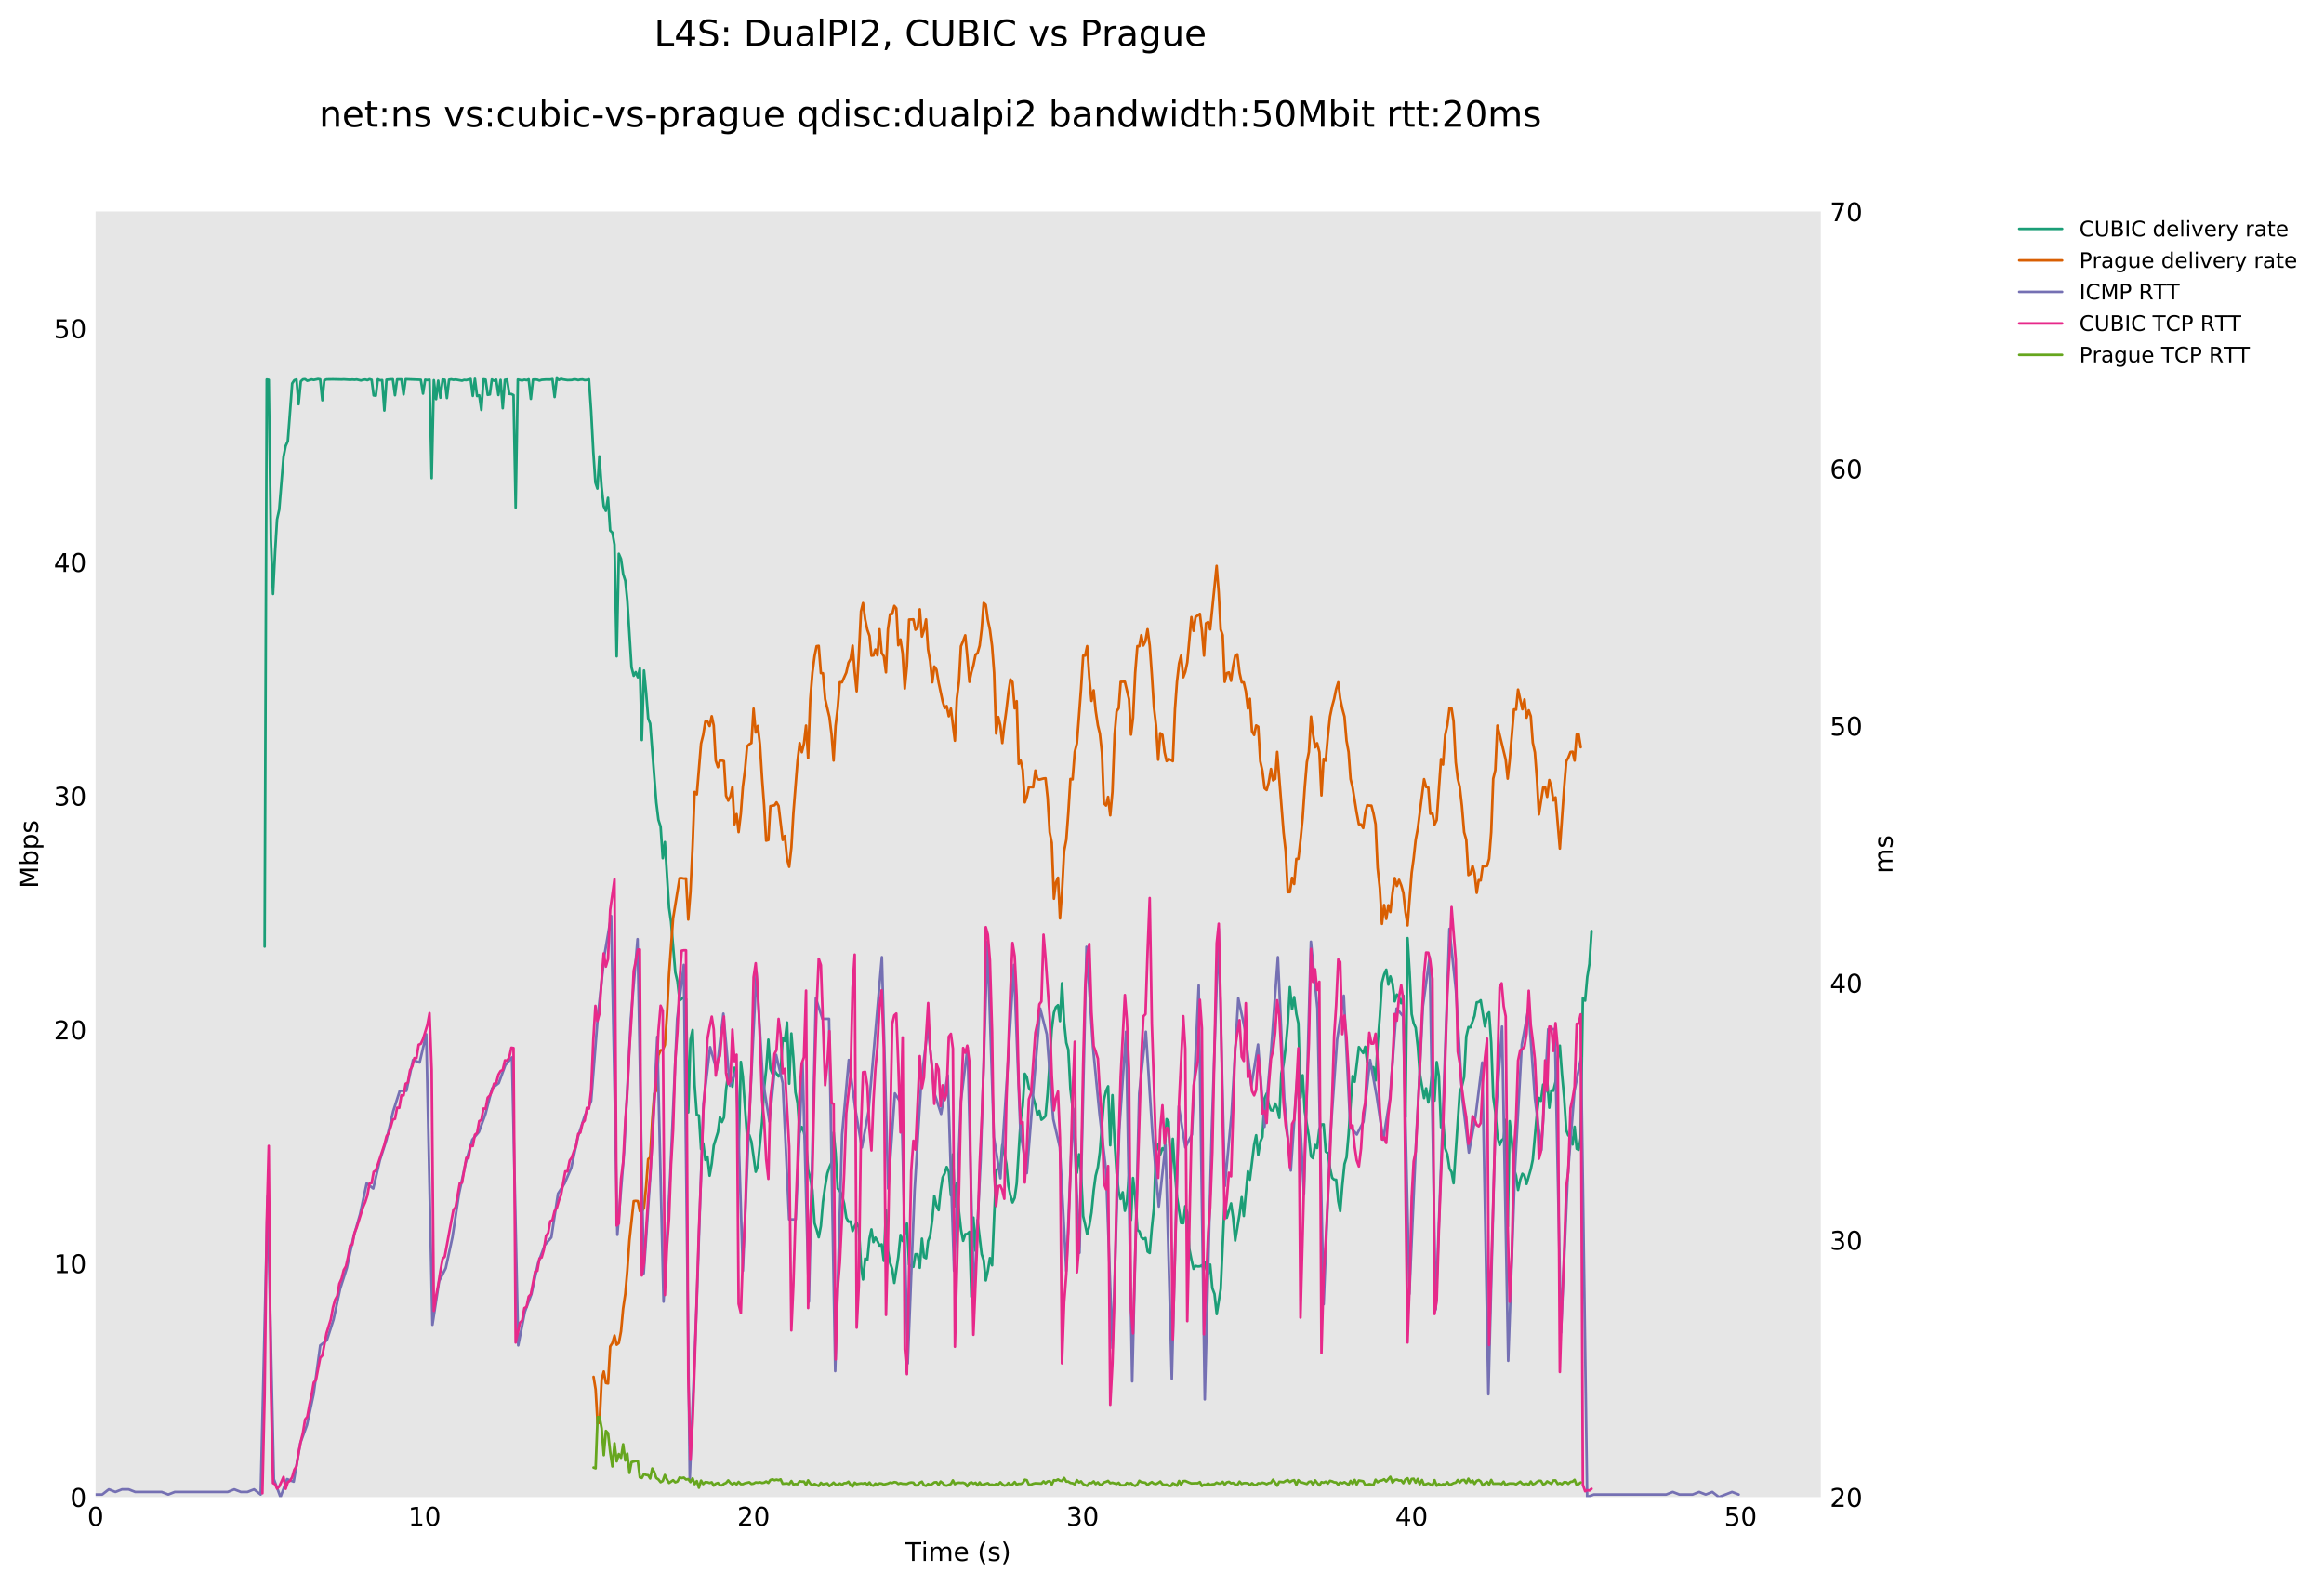 <?xml version="1.0" encoding="utf-8" standalone="no"?>
<!DOCTYPE svg PUBLIC "-//W3C//DTD SVG 1.1//EN"
  "http://www.w3.org/Graphics/SVG/1.1/DTD/svg11.dtd">
<!-- Created with matplotlib (http://matplotlib.org/) -->
<svg height="615pt" version="1.1" viewBox="0 0 902 615" width="902pt" xmlns="http://www.w3.org/2000/svg" xmlns:xlink="http://www.w3.org/1999/xlink">
 <defs>
  <style type="text/css">
*{stroke-linecap:butt;stroke-linejoin:round;}
  </style>
 </defs>
 <g id="figure_1">
  <g id="patch_1">
   <path d="M 0 615.096 
L 902.458 615.096 
L 902.458 0 
L 0 0 
z
" style="fill:#ffffff;"/>
  </g>
  <g id="axes_1">
   <g id="patch_2">
    <path d="M 37.103 581.04 
L 706.703 581.04 
L 706.703 82.08 
L 37.103 82.08 
z
" style="fill:#e6e6e6;"/>
   </g>
   <g id="matplotlib.axis_1">
    <g id="xtick_1">
     <g id="line2d_1"/>
     <g id="text_1">
      <!-- 0 -->
      <defs>
       <path d="M 31.781 66.406 
Q 24.172 66.406 20.328 58.906 
Q 16.5 51.422 16.5 36.375 
Q 16.5 21.391 20.328 13.891 
Q 24.172 6.391 31.781 6.391 
Q 39.453 6.391 43.281 13.891 
Q 47.125 21.391 47.125 36.375 
Q 47.125 51.422 43.281 58.906 
Q 39.453 66.406 31.781 66.406 
z
M 31.781 74.219 
Q 44.047 74.219 50.516 64.516 
Q 56.984 54.828 56.984 36.375 
Q 56.984 17.969 50.516 8.266 
Q 44.047 -1.422 31.781 -1.422 
Q 19.531 -1.422 13.062 8.266 
Q 6.594 17.969 6.594 36.375 
Q 6.594 54.828 13.062 64.516 
Q 19.531 74.219 31.781 74.219 
z
" id="DejaVuSans-30"/>
      </defs>
      <g transform="translate(33.922 592.138)scale(0.1 -0.1)">
       <use xlink:href="#DejaVuSans-30"/>
      </g>
     </g>
    </g>
    <g id="xtick_2">
     <g id="line2d_2"/>
     <g id="text_2">
      <!-- 10 -->
      <defs>
       <path d="M 12.406 8.297 
L 28.516 8.297 
L 28.516 63.922 
L 10.984 60.406 
L 10.984 69.391 
L 28.422 72.906 
L 38.281 72.906 
L 38.281 8.297 
L 54.391 8.297 
L 54.391 0 
L 12.406 0 
z
" id="DejaVuSans-31"/>
      </defs>
      <g transform="translate(158.434 592.138)scale(0.1 -0.1)">
       <use xlink:href="#DejaVuSans-31"/>
       <use x="63.623" xlink:href="#DejaVuSans-30"/>
      </g>
     </g>
    </g>
    <g id="xtick_3">
     <g id="line2d_3"/>
     <g id="text_3">
      <!-- 20 -->
      <defs>
       <path d="M 19.188 8.297 
L 53.609 8.297 
L 53.609 0 
L 7.328 0 
L 7.328 8.297 
Q 12.938 14.109 22.625 23.891 
Q 32.328 33.688 34.812 36.531 
Q 39.547 41.844 41.422 45.531 
Q 43.312 49.219 43.312 52.781 
Q 43.312 58.594 39.234 62.25 
Q 35.156 65.922 28.609 65.922 
Q 23.969 65.922 18.812 64.312 
Q 13.672 62.703 7.812 59.422 
L 7.812 69.391 
Q 13.766 71.781 18.938 73 
Q 24.125 74.219 28.422 74.219 
Q 39.75 74.219 46.484 68.547 
Q 53.219 62.891 53.219 53.422 
Q 53.219 48.922 51.531 44.891 
Q 49.859 40.875 45.406 35.406 
Q 44.188 33.984 37.641 27.219 
Q 31.109 20.453 19.188 8.297 
z
" id="DejaVuSans-32"/>
      </defs>
      <g transform="translate(286.128 592.138)scale(0.1 -0.1)">
       <use xlink:href="#DejaVuSans-32"/>
       <use x="63.623" xlink:href="#DejaVuSans-30"/>
      </g>
     </g>
    </g>
    <g id="xtick_4">
     <g id="line2d_4"/>
     <g id="text_4">
      <!-- 30 -->
      <defs>
       <path d="M 40.578 39.312 
Q 47.656 37.797 51.625 33 
Q 55.609 28.219 55.609 21.188 
Q 55.609 10.406 48.188 4.484 
Q 40.766 -1.422 27.094 -1.422 
Q 22.516 -1.422 17.656 -0.516 
Q 12.797 0.391 7.625 2.203 
L 7.625 11.719 
Q 11.719 9.328 16.594 8.109 
Q 21.484 6.891 26.812 6.891 
Q 36.078 6.891 40.938 10.547 
Q 45.797 14.203 45.797 21.188 
Q 45.797 27.641 41.281 31.266 
Q 36.766 34.906 28.719 34.906 
L 20.219 34.906 
L 20.219 43.016 
L 29.109 43.016 
Q 36.375 43.016 40.234 45.922 
Q 44.094 48.828 44.094 54.297 
Q 44.094 59.906 40.109 62.906 
Q 36.141 65.922 28.719 65.922 
Q 24.656 65.922 20.016 65.031 
Q 15.375 64.156 9.812 62.312 
L 9.812 71.094 
Q 15.438 72.656 20.344 73.438 
Q 25.25 74.219 29.594 74.219 
Q 40.828 74.219 47.359 69.109 
Q 53.906 64.016 53.906 55.328 
Q 53.906 49.266 50.438 45.094 
Q 46.969 40.922 40.578 39.312 
z
" id="DejaVuSans-33"/>
      </defs>
      <g transform="translate(413.821 592.138)scale(0.1 -0.1)">
       <use xlink:href="#DejaVuSans-33"/>
       <use x="63.623" xlink:href="#DejaVuSans-30"/>
      </g>
     </g>
    </g>
    <g id="xtick_5">
     <g id="line2d_5"/>
     <g id="text_5">
      <!-- 40 -->
      <defs>
       <path d="M 37.797 64.312 
L 12.891 25.391 
L 37.797 25.391 
z
M 35.203 72.906 
L 47.609 72.906 
L 47.609 25.391 
L 58.016 25.391 
L 58.016 17.188 
L 47.609 17.188 
L 47.609 0 
L 37.797 0 
L 37.797 17.188 
L 4.891 17.188 
L 4.891 26.703 
z
" id="DejaVuSans-34"/>
      </defs>
      <g transform="translate(541.515 592.138)scale(0.1 -0.1)">
       <use xlink:href="#DejaVuSans-34"/>
       <use x="63.623" xlink:href="#DejaVuSans-30"/>
      </g>
     </g>
    </g>
    <g id="xtick_6">
     <g id="line2d_6"/>
     <g id="text_6">
      <!-- 50 -->
      <defs>
       <path d="M 10.797 72.906 
L 49.516 72.906 
L 49.516 64.594 
L 19.828 64.594 
L 19.828 46.734 
Q 21.969 47.469 24.109 47.828 
Q 26.266 48.188 28.422 48.188 
Q 40.625 48.188 47.75 41.5 
Q 54.891 34.812 54.891 23.391 
Q 54.891 11.625 47.562 5.094 
Q 40.234 -1.422 26.906 -1.422 
Q 22.312 -1.422 17.547 -0.641 
Q 12.797 0.141 7.719 1.703 
L 7.719 11.625 
Q 12.109 9.234 16.797 8.062 
Q 21.484 6.891 26.703 6.891 
Q 35.156 6.891 40.078 11.328 
Q 45.016 15.766 45.016 23.391 
Q 45.016 31 40.078 35.438 
Q 35.156 39.891 26.703 39.891 
Q 22.75 39.891 18.812 39.016 
Q 14.891 38.141 10.797 36.281 
z
" id="DejaVuSans-35"/>
      </defs>
      <g transform="translate(669.208 592.138)scale(0.1 -0.1)">
       <use xlink:href="#DejaVuSans-35"/>
       <use x="63.623" xlink:href="#DejaVuSans-30"/>
      </g>
     </g>
    </g>
    <g id="xtick_7">
     <g id="line2d_7"/>
    </g>
    <g id="xtick_8">
     <g id="line2d_8"/>
    </g>
    <g id="xtick_9">
     <g id="line2d_9"/>
    </g>
    <g id="xtick_10">
     <g id="line2d_10"/>
    </g>
    <g id="xtick_11">
     <g id="line2d_11"/>
    </g>
    <g id="xtick_12">
     <g id="line2d_12"/>
    </g>
    <g id="xtick_13">
     <g id="line2d_13"/>
    </g>
    <g id="xtick_14">
     <g id="line2d_14"/>
    </g>
    <g id="xtick_15">
     <g id="line2d_15"/>
    </g>
    <g id="xtick_16">
     <g id="line2d_16"/>
    </g>
    <g id="xtick_17">
     <g id="line2d_17"/>
    </g>
    <g id="xtick_18">
     <g id="line2d_18"/>
    </g>
    <g id="xtick_19">
     <g id="line2d_19"/>
    </g>
    <g id="xtick_20">
     <g id="line2d_20"/>
    </g>
    <g id="xtick_21">
     <g id="line2d_21"/>
    </g>
    <g id="xtick_22">
     <g id="line2d_22"/>
    </g>
    <g id="xtick_23">
     <g id="line2d_23"/>
    </g>
    <g id="xtick_24">
     <g id="line2d_24"/>
    </g>
    <g id="xtick_25">
     <g id="line2d_25"/>
    </g>
    <g id="xtick_26">
     <g id="line2d_26"/>
    </g>
    <g id="xtick_27">
     <g id="line2d_27"/>
    </g>
    <g id="text_7">
     <!-- Time (s) -->
     <defs>
      <path d="M -0.297 72.906 
L 61.375 72.906 
L 61.375 64.594 
L 35.5 64.594 
L 35.5 0 
L 25.594 0 
L 25.594 64.594 
L -0.297 64.594 
z
" id="DejaVuSans-54"/>
      <path d="M 9.422 54.688 
L 18.406 54.688 
L 18.406 0 
L 9.422 0 
z
M 9.422 75.984 
L 18.406 75.984 
L 18.406 64.594 
L 9.422 64.594 
z
" id="DejaVuSans-69"/>
      <path d="M 52 44.188 
Q 55.375 50.25 60.062 53.125 
Q 64.75 56 71.094 56 
Q 79.641 56 84.281 50.016 
Q 88.922 44.047 88.922 33.016 
L 88.922 0 
L 79.891 0 
L 79.891 32.719 
Q 79.891 40.578 77.094 44.375 
Q 74.312 48.188 68.609 48.188 
Q 61.625 48.188 57.562 43.547 
Q 53.516 38.922 53.516 30.906 
L 53.516 0 
L 44.484 0 
L 44.484 32.719 
Q 44.484 40.625 41.703 44.406 
Q 38.922 48.188 33.109 48.188 
Q 26.219 48.188 22.156 43.531 
Q 18.109 38.875 18.109 30.906 
L 18.109 0 
L 9.078 0 
L 9.078 54.688 
L 18.109 54.688 
L 18.109 46.188 
Q 21.188 51.219 25.484 53.609 
Q 29.781 56 35.688 56 
Q 41.656 56 45.828 52.969 
Q 50 49.953 52 44.188 
z
" id="DejaVuSans-6d"/>
      <path d="M 56.203 29.594 
L 56.203 25.203 
L 14.891 25.203 
Q 15.484 15.922 20.484 11.062 
Q 25.484 6.203 34.422 6.203 
Q 39.594 6.203 44.453 7.469 
Q 49.312 8.734 54.109 11.281 
L 54.109 2.781 
Q 49.266 0.734 44.188 -0.344 
Q 39.109 -1.422 33.891 -1.422 
Q 20.797 -1.422 13.156 6.188 
Q 5.516 13.812 5.516 26.812 
Q 5.516 40.234 12.766 48.109 
Q 20.016 56 32.328 56 
Q 43.359 56 49.781 48.891 
Q 56.203 41.797 56.203 29.594 
z
M 47.219 32.234 
Q 47.125 39.594 43.094 43.984 
Q 39.062 48.391 32.422 48.391 
Q 24.906 48.391 20.391 44.141 
Q 15.875 39.891 15.188 32.172 
z
" id="DejaVuSans-65"/>
      <path id="DejaVuSans-20"/>
      <path d="M 31 75.875 
Q 24.469 64.656 21.281 53.656 
Q 18.109 42.672 18.109 31.391 
Q 18.109 20.125 21.312 9.062 
Q 24.516 -2 31 -13.188 
L 23.188 -13.188 
Q 15.875 -1.703 12.234 9.375 
Q 8.594 20.453 8.594 31.391 
Q 8.594 42.281 12.203 53.312 
Q 15.828 64.359 23.188 75.875 
z
" id="DejaVuSans-28"/>
      <path d="M 44.281 53.078 
L 44.281 44.578 
Q 40.484 46.531 36.375 47.5 
Q 32.281 48.484 27.875 48.484 
Q 21.188 48.484 17.844 46.438 
Q 14.5 44.391 14.5 40.281 
Q 14.5 37.156 16.891 35.375 
Q 19.281 33.594 26.516 31.984 
L 29.594 31.297 
Q 39.156 29.25 43.188 25.516 
Q 47.219 21.781 47.219 15.094 
Q 47.219 7.469 41.188 3.016 
Q 35.156 -1.422 24.609 -1.422 
Q 20.219 -1.422 15.453 -0.562 
Q 10.688 0.297 5.422 2 
L 5.422 11.281 
Q 10.406 8.688 15.234 7.391 
Q 20.062 6.109 24.812 6.109 
Q 31.156 6.109 34.562 8.281 
Q 37.984 10.453 37.984 14.406 
Q 37.984 18.062 35.516 20.016 
Q 33.062 21.969 24.703 23.781 
L 21.578 24.516 
Q 13.234 26.266 9.516 29.906 
Q 5.812 33.547 5.812 39.891 
Q 5.812 47.609 11.281 51.797 
Q 16.75 56 26.812 56 
Q 31.781 56 36.172 55.266 
Q 40.578 54.547 44.281 53.078 
z
" id="DejaVuSans-73"/>
      <path d="M 8.016 75.875 
L 15.828 75.875 
Q 23.141 64.359 26.781 53.312 
Q 30.422 42.281 30.422 31.391 
Q 30.422 20.453 26.781 9.375 
Q 23.141 -1.703 15.828 -13.188 
L 8.016 -13.188 
Q 14.5 -2 17.703 9.062 
Q 20.906 20.125 20.906 31.391 
Q 20.906 42.672 17.703 53.656 
Q 14.5 64.656 8.016 75.875 
z
" id="DejaVuSans-29"/>
     </defs>
     <g transform="translate(351.42 605.817)scale(0.1 -0.1)">
      <use xlink:href="#DejaVuSans-54"/>
      <use x="61.037" xlink:href="#DejaVuSans-69"/>
      <use x="88.82" xlink:href="#DejaVuSans-6d"/>
      <use x="186.232" xlink:href="#DejaVuSans-65"/>
      <use x="247.756" xlink:href="#DejaVuSans-20"/>
      <use x="279.543" xlink:href="#DejaVuSans-28"/>
      <use x="318.557" xlink:href="#DejaVuSans-73"/>
      <use x="370.656" xlink:href="#DejaVuSans-29"/>
     </g>
    </g>
   </g>
   <g id="matplotlib.axis_2">
    <g id="ytick_1">
     <g id="line2d_28"/>
     <g id="text_8">
      <!-- 0 -->
      <g transform="translate(27.241 584.839)scale(0.1 -0.1)">
       <use xlink:href="#DejaVuSans-30"/>
      </g>
     </g>
    </g>
    <g id="ytick_2">
     <g id="line2d_29"/>
     <g id="text_9">
      <!-- 10 -->
      <g transform="translate(20.878 494.119)scale(0.1 -0.1)">
       <use xlink:href="#DejaVuSans-31"/>
       <use x="63.623" xlink:href="#DejaVuSans-30"/>
      </g>
     </g>
    </g>
    <g id="ytick_3">
     <g id="line2d_30"/>
     <g id="text_10">
      <!-- 20 -->
      <g transform="translate(20.878 403.399)scale(0.1 -0.1)">
       <use xlink:href="#DejaVuSans-32"/>
       <use x="63.623" xlink:href="#DejaVuSans-30"/>
      </g>
     </g>
    </g>
    <g id="ytick_4">
     <g id="line2d_31"/>
     <g id="text_11">
      <!-- 30 -->
      <g transform="translate(20.878 312.679)scale(0.1 -0.1)">
       <use xlink:href="#DejaVuSans-33"/>
       <use x="63.623" xlink:href="#DejaVuSans-30"/>
      </g>
     </g>
    </g>
    <g id="ytick_5">
     <g id="line2d_32"/>
     <g id="text_12">
      <!-- 40 -->
      <g transform="translate(20.878 221.959)scale(0.1 -0.1)">
       <use xlink:href="#DejaVuSans-34"/>
       <use x="63.623" xlink:href="#DejaVuSans-30"/>
      </g>
     </g>
    </g>
    <g id="ytick_6">
     <g id="line2d_33"/>
     <g id="text_13">
      <!-- 50 -->
      <g transform="translate(20.878 131.239)scale(0.1 -0.1)">
       <use xlink:href="#DejaVuSans-35"/>
       <use x="63.623" xlink:href="#DejaVuSans-30"/>
      </g>
     </g>
    </g>
    <g id="ytick_7">
     <g id="line2d_34"/>
    </g>
    <g id="ytick_8">
     <g id="line2d_35"/>
    </g>
    <g id="ytick_9">
     <g id="line2d_36"/>
    </g>
    <g id="ytick_10">
     <g id="line2d_37"/>
    </g>
    <g id="ytick_11">
     <g id="line2d_38"/>
    </g>
    <g id="ytick_12">
     <g id="line2d_39"/>
    </g>
    <g id="ytick_13">
     <g id="line2d_40"/>
    </g>
    <g id="ytick_14">
     <g id="line2d_41"/>
    </g>
    <g id="ytick_15">
     <g id="line2d_42"/>
    </g>
    <g id="ytick_16">
     <g id="line2d_43"/>
    </g>
    <g id="ytick_17">
     <g id="line2d_44"/>
    </g>
    <g id="ytick_18">
     <g id="line2d_45"/>
    </g>
    <g id="ytick_19">
     <g id="line2d_46"/>
    </g>
    <g id="ytick_20">
     <g id="line2d_47"/>
    </g>
    <g id="ytick_21">
     <g id="line2d_48"/>
    </g>
    <g id="ytick_22">
     <g id="line2d_49"/>
    </g>
    <g id="ytick_23">
     <g id="line2d_50"/>
    </g>
    <g id="ytick_24">
     <g id="line2d_51"/>
    </g>
    <g id="ytick_25">
     <g id="line2d_52"/>
    </g>
    <g id="ytick_26">
     <g id="line2d_53"/>
    </g>
    <g id="ytick_27">
     <g id="line2d_54"/>
    </g>
    <g id="ytick_28">
     <g id="line2d_55"/>
    </g>
    <g id="text_14">
     <!-- Mbps -->
     <defs>
      <path d="M 9.812 72.906 
L 24.516 72.906 
L 43.109 23.297 
L 61.812 72.906 
L 76.516 72.906 
L 76.516 0 
L 66.891 0 
L 66.891 64.016 
L 48.094 14.016 
L 38.188 14.016 
L 19.391 64.016 
L 19.391 0 
L 9.812 0 
z
" id="DejaVuSans-4d"/>
      <path d="M 48.688 27.297 
Q 48.688 37.203 44.609 42.844 
Q 40.531 48.484 33.406 48.484 
Q 26.266 48.484 22.188 42.844 
Q 18.109 37.203 18.109 27.297 
Q 18.109 17.391 22.188 11.75 
Q 26.266 6.109 33.406 6.109 
Q 40.531 6.109 44.609 11.75 
Q 48.688 17.391 48.688 27.297 
z
M 18.109 46.391 
Q 20.953 51.266 25.266 53.625 
Q 29.594 56 35.594 56 
Q 45.562 56 51.781 48.094 
Q 58.016 40.188 58.016 27.297 
Q 58.016 14.406 51.781 6.484 
Q 45.562 -1.422 35.594 -1.422 
Q 29.594 -1.422 25.266 0.953 
Q 20.953 3.328 18.109 8.203 
L 18.109 0 
L 9.078 0 
L 9.078 75.984 
L 18.109 75.984 
z
" id="DejaVuSans-62"/>
      <path d="M 18.109 8.203 
L 18.109 -20.797 
L 9.078 -20.797 
L 9.078 54.688 
L 18.109 54.688 
L 18.109 46.391 
Q 20.953 51.266 25.266 53.625 
Q 29.594 56 35.594 56 
Q 45.562 56 51.781 48.094 
Q 58.016 40.188 58.016 27.297 
Q 58.016 14.406 51.781 6.484 
Q 45.562 -1.422 35.594 -1.422 
Q 29.594 -1.422 25.266 0.953 
Q 20.953 3.328 18.109 8.203 
z
M 48.688 27.297 
Q 48.688 37.203 44.609 42.844 
Q 40.531 48.484 33.406 48.484 
Q 26.266 48.484 22.188 42.844 
Q 18.109 37.203 18.109 27.297 
Q 18.109 17.391 22.188 11.75 
Q 26.266 6.109 33.406 6.109 
Q 40.531 6.109 44.609 11.75 
Q 48.688 17.391 48.688 27.297 
z
" id="DejaVuSans-70"/>
     </defs>
     <g transform="translate(14.798 344.827)rotate(-90)scale(0.1 -0.1)">
      <use xlink:href="#DejaVuSans-4d"/>
      <use x="86.279" xlink:href="#DejaVuSans-62"/>
      <use x="149.756" xlink:href="#DejaVuSans-70"/>
      <use x="213.232" xlink:href="#DejaVuSans-73"/>
     </g>
    </g>
   </g>
   <g id="line2d_56">
    <path clip-path="url(#pc943b995b2)" d="M 102.711 367.391 
L 103.526 147.282 
L 104.299 147.416 
L 105.136 209.218 
L 105.967 230.506 
L 106.769 214.234 
L 107.536 201.58 
L 108.369 197.802 
L 110.041 177.286 
L 110.874 173.086 
L 111.706 171.232 
L 113.403 148.798 
L 114.237 147.554 
L 115.067 147.284 
L 115.895 156.862 
L 116.754 147.996 
L 117.585 147.232 
L 118.418 147.157 
L 119.259 147.774 
L 120.94 147.259 
L 121.779 147.447 
L 123.441 147.094 
L 124.273 147.232 
L 125.106 155.326 
L 125.874 147.578 
L 126.727 147.248 
L 129.228 147.208 
L 132.587 147.278 
L 133.425 147.232 
L 135.896 147.386 
L 136.73 147.298 
L 137.575 147.376 
L 138.422 147.275 
L 140.099 147.651 
L 140.935 147.404 
L 141.779 147.294 
L 142.61 147.542 
L 143.396 147.156 
L 144.243 147.408 
L 145.02 153.45 
L 145.867 153.559 
L 146.645 147.198 
L 147.495 147.587 
L 148.324 147.524 
L 149.175 159.328 
L 150.011 147.368 
L 151.663 147.225 
L 152.464 147.206 
L 153.298 153.38 
L 154.127 147.25 
L 155.787 147.244 
L 156.626 153.058 
L 157.446 147.171 
L 163.322 147.4 
L 164.181 152.748 
L 165.023 147.373 
L 165.865 147.507 
L 166.712 147.362 
L 167.545 185.562 
L 168.385 147.565 
L 169.254 154.896 
L 170.073 147.741 
L 170.929 154.338 
L 171.791 147.306 
L 172.608 147.391 
L 173.457 154.466 
L 174.3 147.362 
L 175.147 147.225 
L 175.996 147.409 
L 176.809 147.296 
L 179.313 147.734 
L 180.144 147.439 
L 180.988 147.519 
L 182.666 147.082 
L 183.499 153.631 
L 184.324 147.014 
L 185.162 153.694 
L 185.988 153.423 
L 186.82 159.113 
L 187.658 147.213 
L 188.473 147.331 
L 189.292 153.229 
L 190.13 153.07 
L 190.896 147.275 
L 191.754 147.764 
L 192.586 147.341 
L 193.44 153.293 
L 194.28 147.441 
L 195.121 158.43 
L 195.975 147.42 
L 196.814 147.291 
L 197.652 152.87 
L 198.478 152.917 
L 199.31 153.341 
L 200.134 196.994 
L 200.978 147.298 
L 202.657 147.647 
L 203.519 147.354 
L 204.362 147.549 
L 205.192 147.224 
L 206.032 154.788 
L 206.869 147.334 
L 207.709 147.285 
L 208.554 147.376 
L 209.372 147.694 
L 210.235 147.411 
L 211.914 147.29 
L 213.568 147.31 
L 214.409 147.125 
L 215.251 154.079 
L 216.106 146.825 
L 216.939 147.459 
L 217.755 147.018 
L 218.572 147.266 
L 220.25 147.519 
L 221.939 147.472 
L 222.788 147.225 
L 223.599 147.29 
L 224.411 147.513 
L 225.265 147.321 
L 226.106 147.27 
L 226.929 147.528 
L 227.778 147.456 
L 228.601 147.219 
L 229.444 159.636 
L 230.291 175.591 
L 231.089 187.285 
L 231.861 189.623 
L 232.632 177.12 
L 233.485 188.932 
L 234.31 196.428 
L 235.134 198.263 
L 235.971 193.226 
L 236.829 205.91 
L 237.678 206.712 
L 238.505 211.363 
L 239.349 254.74 
L 240.184 214.944 
L 241.036 216.949 
L 241.862 222.768 
L 242.7 225.405 
L 243.471 232.835 
L 245.114 259.004 
L 245.959 262.284 
L 246.732 260.864 
L 247.557 262.873 
L 248.339 259.422 
L 249.117 287.225 
L 249.961 260.232 
L 250.78 268.819 
L 251.578 278.802 
L 252.345 280.83 
L 254.722 311.451 
L 255.555 318.182 
L 256.403 320.869 
L 257.23 333.091 
L 258.054 326.811 
L 259.676 352.313 
L 260.456 357.797 
L 262.102 377.377 
L 262.94 380.98 
L 263.764 388.303 
L 265.418 387.057 
L 266.259 387.759 
L 267.124 431.729 
L 267.98 403.49 
L 268.818 399.727 
L 269.602 421.015 
L 270.448 432.718 
L 271.268 432.902 
L 272.1 445.971 
L 272.954 443.753 
L 273.77 450.202 
L 274.581 448.895 
L 275.422 456.311 
L 276.254 451.602 
L 277.021 444.581 
L 278.642 439.39 
L 279.419 433.589 
L 280.191 435.509 
L 280.972 433.725 
L 281.792 422.882 
L 282.635 416.791 
L 283.483 418.114 
L 284.264 421.75 
L 285.073 414.399 
L 285.885 417.607 
L 286.673 447.93 
L 287.546 412.134 
L 288.312 417.92 
L 289.981 441.551 
L 290.827 440.549 
L 291.659 443.111 
L 293.307 454.796 
L 294.117 452.545 
L 295.801 435.329 
L 296.581 422.257 
L 297.373 415.092 
L 298.215 403.501 
L 298.993 414.749 
L 299.789 416.741 
L 300.617 415.602 
L 302.191 417.791 
L 302.982 416.361 
L 303.78 402.795 
L 304.608 404.025 
L 305.475 396.844 
L 306.314 420.579 
L 307.148 401.105 
L 307.919 410.487 
L 308.725 423.914 
L 309.554 428.135 
L 310.36 439.473 
L 311.192 437.388 
L 312.018 439.386 
L 312.846 443.797 
L 313.659 454.124 
L 314.484 457.271 
L 315.316 461.887 
L 316.151 474.744 
L 316.948 477.224 
L 317.773 480.215 
L 318.608 475.84 
L 319.409 466.471 
L 320.259 460.419 
L 321.123 455.423 
L 321.916 453.038 
L 322.762 451.175 
L 323.554 439.55 
L 324.318 447.629 
L 325.142 461.356 
L 325.973 462.176 
L 326.802 464.044 
L 327.633 467.125 
L 328.468 472.65 
L 329.315 474.181 
L 330.137 474.087 
L 330.905 477.768 
L 331.733 475.868 
L 332.501 474.531 
L 333.322 476.406 
L 334.174 491.107 
L 334.959 496.587 
L 335.79 488.465 
L 336.637 489.12 
L 337.462 480.732 
L 338.234 477.148 
L 339.003 482.08 
L 339.78 480.334 
L 340.545 481.622 
L 341.364 483.423 
L 342.193 482.963 
L 343.029 489.39 
L 343.871 469.661 
L 344.63 485.426 
L 345.468 490.166 
L 346.303 492.548 
L 347.1 497.914 
L 348.647 487.865 
L 349.504 479.313 
L 350.321 481.667 
L 351.152 478.937 
L 351.991 474.847 
L 352.844 490.795 
L 353.671 491.429 
L 354.512 491.68 
L 355.311 486.783 
L 356.148 486.783 
L 356.982 492.049 
L 357.819 480.755 
L 358.612 487.875 
L 359.435 488.349 
L 360.23 481.615 
L 360.996 479.691 
L 361.847 473.258 
L 362.626 464.171 
L 363.467 468.066 
L 364.299 469.68 
L 365.078 462.143 
L 365.855 457.03 
L 366.65 455.409 
L 367.426 452.92 
L 368.257 454.726 
L 369.071 463.912 
L 369.844 448.048 
L 370.617 468.188 
L 371.391 459.113 
L 372.207 470.203 
L 372.982 477.214 
L 373.811 481.596 
L 374.644 479 
L 375.405 478.956 
L 376.244 478.096 
L 377.021 503.26 
L 377.798 472.584 
L 378.631 485.451 
L 379.398 473.498 
L 381.007 486.778 
L 381.778 489.088 
L 382.604 496.962 
L 383.399 493.256 
L 384.213 488.289 
L 385.048 491.084 
L 386.624 454.241 
L 387.451 453.23 
L 388.235 454.108 
L 389.012 444.413 
L 389.792 447.592 
L 390.598 451.831 
L 391.377 460.253 
L 392.156 463.868 
L 392.995 466.693 
L 393.816 464.944 
L 394.599 459.359 
L 396.151 434.497 
L 396.931 429.299 
L 397.752 416.744 
L 398.522 418.034 
L 399.342 422.238 
L 400.193 423.366 
L 400.992 425.858 
L 401.84 428.87 
L 402.637 432.795 
L 403.414 431.156 
L 404.194 434.606 
L 405.017 433.962 
L 405.787 433.119 
L 406.602 424.135 
L 408.23 399.37 
L 409.05 393.006 
L 409.822 390.88 
L 410.633 390.12 
L 411.398 396.299 
L 412.182 381.603 
L 413.017 396.672 
L 413.853 404.714 
L 414.633 407.383 
L 415.46 422.781 
L 417.136 437.35 
L 417.984 455.179 
L 418.804 448.001 
L 419.587 455.208 
L 420.395 471.98 
L 421.174 475.262 
L 421.943 479.003 
L 422.795 475.772 
L 423.642 470.585 
L 424.478 462.051 
L 425.253 456.321 
L 426.109 452.995 
L 426.881 447.175 
L 428.463 426.855 
L 429.29 423.38 
L 430.091 421.59 
L 430.916 444.497 
L 431.759 425.043 
L 432.594 442.935 
L 433.385 455.223 
L 434.199 462.506 
L 434.963 465.379 
L 435.759 462.746 
L 436.592 469.926 
L 437.365 466.414 
L 438.197 455.454 
L 438.97 473.472 
L 439.755 457.204 
L 440.603 464.379 
L 441.454 477.388 
L 442.236 477.924 
L 443.016 480.272 
L 443.794 480.907 
L 444.601 480.513 
L 445.419 485.761 
L 446.231 486.304 
L 447.063 476.52 
L 447.837 469.093 
L 448.684 447.009 
L 449.522 444.089 
L 450.32 448.071 
L 451.166 445.654 
L 452 446.493 
L 452.788 434.378 
L 453.577 435.346 
L 454.416 457.077 
L 455.187 441.983 
L 456.03 455.077 
L 456.813 464.547 
L 458.403 474.671 
L 459.251 474.727 
L 460.028 468.139 
L 460.808 470.631 
L 461.584 484.624 
L 462.405 488.778 
L 463.251 492.469 
L 464.03 491.306 
L 464.87 491.523 
L 465.697 491.49 
L 466.491 491.077 
L 467.301 492.797 
L 468.07 489.717 
L 468.918 494.376 
L 469.695 490.813 
L 470.53 499.959 
L 471.383 502.205 
L 472.233 510.032 
L 473.79 500.235 
L 475.329 465.81 
L 476.147 472.64 
L 477.804 467.066 
L 478.606 472.576 
L 479.403 481.515 
L 481.085 471.28 
L 481.926 464.645 
L 482.745 471.935 
L 484.331 454.602 
L 485.1 457.859 
L 486.758 444.274 
L 487.538 440.615 
L 488.344 448.227 
L 489.148 443.172 
L 489.981 441.211 
L 490.831 426.286 
L 491.623 424.418 
L 492.394 428.583 
L 493.292 430.88 
L 494.115 431.007 
L 494.935 428.301 
L 495.71 430.138 
L 496.536 433.881 
L 497.327 416.522 
L 498.175 413.137 
L 499.009 406.352 
L 499.805 397.546 
L 500.642 383.142 
L 501.482 391.705 
L 502.303 386.99 
L 503.149 393.547 
L 503.923 397.186 
L 504.75 425.998 
L 505.592 417.317 
L 506.428 431.423 
L 508.018 441.189 
L 508.83 448.828 
L 509.609 449.516 
L 510.414 444.382 
L 511.19 445.558 
L 512.065 438.323 
L 512.884 436.426 
L 513.722 436.393 
L 514.56 446.943 
L 515.393 447.605 
L 516.204 453.294 
L 517.049 457.134 
L 517.816 457.82 
L 518.591 457.895 
L 519.402 466.165 
L 520.172 470.06 
L 520.984 460.129 
L 521.837 451.768 
L 522.623 449.186 
L 523.416 440.255 
L 524.976 417.627 
L 525.783 419.869 
L 527.414 406.37 
L 529.093 408.706 
L 529.874 406.262 
L 530.655 412.244 
L 531.479 413.111 
L 532.29 414.257 
L 533.057 414.208 
L 533.902 419.313 
L 534.687 405.186 
L 535.525 394.726 
L 536.373 381.362 
L 537.204 378.247 
L 538.035 376.337 
L 538.863 382.137 
L 539.631 378.95 
L 540.48 381.701 
L 541.329 388.648 
L 542.165 386.002 
L 543.003 387.132 
L 543.84 389.352 
L 544.68 386.458 
L 545.498 433.522 
L 546.306 364.111 
L 547.118 377.531 
L 547.905 393.621 
L 548.68 397.132 
L 549.467 398.892 
L 550.291 406.352 
L 551.058 416.602 
L 552.714 426.158 
L 553.506 422.386 
L 554.354 427.885 
L 555.137 422.918 
L 555.966 415.114 
L 556.784 427.149 
L 557.628 412.215 
L 558.466 417.586 
L 559.299 437.504 
L 560.08 434.364 
L 560.918 445.72 
L 561.755 448.031 
L 562.596 453.565 
L 563.389 454.866 
L 564.174 459.228 
L 566.563 423.885 
L 567.396 421.634 
L 568.261 418.028 
L 569.087 402.315 
L 569.935 398.625 
L 570.728 398.745 
L 572.303 394.267 
L 573.153 389.027 
L 573.922 388.897 
L 574.697 388.231 
L 576.332 398.369 
L 577.171 393.845 
L 577.955 392.912 
L 578.776 404.677 
L 579.554 425.687 
L 580.368 431.488 
L 581.184 441.148 
L 582.031 444.406 
L 582.812 442.578 
L 583.616 441.898 
L 584.399 434.671 
L 585.179 476.011 
L 585.941 435.156 
L 586.761 442.581 
L 587.606 453.534 
L 588.418 456.36 
L 589.2 461.858 
L 590.039 457.928 
L 590.874 455.566 
L 591.688 456.355 
L 592.496 459.52 
L 594.132 453.806 
L 594.904 450.104 
L 596.505 432.323 
L 597.291 426.122 
L 598.082 427.242 
L 598.925 420.959 
L 599.698 423.85 
L 600.481 419.345 
L 601.322 429.916 
L 602.105 423.213 
L 602.893 423.34 
L 603.735 419.936 
L 604.578 410.991 
L 605.413 405.834 
L 606.232 416.867 
L 607.081 426.009 
L 607.914 438.681 
L 608.684 440.673 
L 609.547 440.582 
L 610.356 444.189 
L 611.128 437.331 
L 611.953 445.865 
L 612.724 446.271 
L 613.493 441.77 
L 614.343 387.446 
L 615.225 388.358 
L 616.053 379.133 
L 616.889 374.129 
L 617.719 361.347 
L 617.719 361.347 
" style="fill:none;stroke:#1b9e77;stroke-linecap:round;"/>
   </g>
   <g id="line2d_57">
    <path clip-path="url(#pc943b995b2)" d="M 230.374 534.385 
L 231.172 539.242 
L 231.941 552.435 
L 232.712 552.118 
L 233.52 535.402 
L 234.339 532.304 
L 235.159 536.786 
L 235.998 536.949 
L 236.831 522.578 
L 237.671 521.265 
L 238.507 518.337 
L 239.348 521.931 
L 240.185 521.248 
L 241.035 516.731 
L 241.853 507.876 
L 242.692 502.188 
L 243.467 493.29 
L 244.307 481.325 
L 245.957 466.188 
L 246.729 466.085 
L 247.557 466.176 
L 248.342 470.074 
L 249.117 470.074 
L 249.949 468.901 
L 250.761 460.574 
L 251.567 449.886 
L 252.341 449.22 
L 253.152 434.77 
L 253.932 424.439 
L 254.705 423.269 
L 255.544 409.613 
L 256.404 407.624 
L 257.226 407.54 
L 258.045 405.503 
L 258.882 393.686 
L 259.677 377.972 
L 261.244 356.456 
L 263.771 340.834 
L 264.584 340.81 
L 265.422 340.989 
L 266.262 340.93 
L 267.126 356.891 
L 267.979 346.202 
L 268.82 328.308 
L 269.6 307.368 
L 270.459 308.319 
L 272.099 288.601 
L 272.943 285.17 
L 273.757 280.056 
L 274.566 279.967 
L 275.415 281.785 
L 276.245 277.961 
L 277.015 281.55 
L 277.8 295.206 
L 278.64 297.751 
L 279.423 295.136 
L 280.195 295.206 
L 280.976 295.414 
L 281.794 308.838 
L 282.641 310.752 
L 283.472 309.099 
L 284.262 305.494 
L 285.067 319.921 
L 285.889 315.97 
L 286.676 322.96 
L 287.538 315.803 
L 288.31 305.468 
L 289.167 298.675 
L 289.971 289.687 
L 290.82 288.877 
L 291.652 288.394 
L 292.483 275.027 
L 293.302 284.306 
L 294.116 281.741 
L 294.95 288.819 
L 295.799 302.314 
L 296.577 312.664 
L 297.358 326.276 
L 298.218 326.029 
L 298.996 312.887 
L 300.627 312.558 
L 301.392 311.419 
L 302.19 312.795 
L 303.782 326.004 
L 304.612 324.435 
L 305.477 333.357 
L 306.307 336.443 
L 307.156 328.88 
L 307.926 315.7 
L 309.539 295.4 
L 310.363 288.397 
L 311.212 291.962 
L 312.033 288.63 
L 312.843 281.609 
L 313.654 294.259 
L 314.486 271.36 
L 315.323 261.084 
L 316.157 254.658 
L 316.945 250.795 
L 317.766 250.666 
L 318.613 261.241 
L 319.41 261.304 
L 320.267 271.36 
L 321.918 278.26 
L 322.752 285.012 
L 323.54 295.192 
L 324.305 281.712 
L 325.129 274.834 
L 325.963 264.796 
L 326.797 264.811 
L 328.463 261.037 
L 329.31 257.22 
L 330.148 255.715 
L 330.91 250.584 
L 331.725 260.864 
L 332.503 268.302 
L 333.329 254.452 
L 334.176 237.251 
L 334.956 234.057 
L 335.791 240.408 
L 336.636 244.409 
L 337.468 246.774 
L 338.238 254.467 
L 339.007 254.388 
L 339.782 252.055 
L 340.552 254.341 
L 341.373 244.229 
L 342.207 253.433 
L 343.031 254.673 
L 343.858 260.943 
L 344.627 244.229 
L 345.464 238.383 
L 346.301 238.284 
L 347.101 235.162 
L 347.877 236.106 
L 348.647 250.422 
L 349.487 248.189 
L 350.314 253.577 
L 351.157 267.248 
L 351.995 258.477 
L 352.849 240.475 
L 354.514 240.392 
L 355.313 244.425 
L 356.161 243.656 
L 356.988 236.483 
L 357.819 247.04 
L 358.606 244.556 
L 359.422 240.408 
L 360.208 252.088 
L 360.998 256.516 
L 361.846 264.826 
L 362.627 258.678 
L 363.458 259.886 
L 364.293 264.857 
L 365.858 272.209 
L 366.651 274.774 
L 367.43 274.014 
L 368.251 277.969 
L 369.067 275.012 
L 370.61 287.478 
L 371.379 271.116 
L 372.196 264.534 
L 372.965 250.812 
L 373.786 248.871 
L 374.628 246.575 
L 375.399 254.499 
L 376.243 264.642 
L 377.024 260.833 
L 377.801 258.229 
L 378.64 254.039 
L 379.406 253.497 
L 380.234 250.584 
L 381.01 244.213 
L 381.785 234.006 
L 382.597 234.712 
L 383.404 240.609 
L 384.206 244.344 
L 385.049 250.714 
L 385.842 261.1 
L 386.614 284.695 
L 387.454 278.26 
L 388.238 281.403 
L 389.015 288.38 
L 389.795 281.506 
L 390.595 275.561 
L 391.378 268.814 
L 392.153 263.671 
L 392.984 264.719 
L 393.823 274.893 
L 394.602 272.133 
L 395.375 296.477 
L 396.15 295.233 
L 396.933 298.821 
L 397.754 311.432 
L 398.525 309.26 
L 399.348 305.481 
L 400.993 305.548 
L 401.844 299.059 
L 402.639 302.328 
L 403.416 302.574 
L 405.024 302.15 
L 405.793 302.067 
L 406.603 309.57 
L 407.398 322.986 
L 408.224 327.089 
L 409.053 348.797 
L 409.825 342.529 
L 410.643 340.655 
L 411.404 356.434 
L 412.187 346.248 
L 413.014 330.316 
L 413.858 325.88 
L 414.633 315.571 
L 415.454 302.328 
L 416.294 302.478 
L 417.135 291.835 
L 417.979 288.543 
L 419.572 267.463 
L 420.399 254.467 
L 421.176 254.436 
L 421.945 250.763 
L 422.788 262.958 
L 423.632 272.027 
L 424.476 267.915 
L 425.251 275.782 
L 426.107 281.535 
L 426.877 284.724 
L 427.677 292.076 
L 428.444 311.732 
L 429.268 312.65 
L 430.069 309.287 
L 430.918 316.458 
L 431.757 307.328 
L 432.602 285.084 
L 433.383 276.063 
L 434.193 274.893 
L 434.961 264.642 
L 436.582 264.596 
L 438.2 271.375 
L 438.973 285.127 
L 439.757 278.536 
L 440.6 261.006 
L 441.438 250.763 
L 442.206 250.795 
L 442.973 246.525 
L 443.738 250.519 
L 444.548 248.936 
L 445.388 244.229 
L 446.235 250.519 
L 447.069 261.966 
L 447.85 274.297 
L 448.696 281.594 
L 449.53 294.872 
L 450.319 284.565 
L 451.168 285.213 
L 452.006 291.977 
L 452.791 295.414 
L 453.573 294.566 
L 454.427 294.942 
L 455.193 295.428 
L 456.036 275.205 
L 456.809 264.596 
L 457.626 257.477 
L 458.403 254.452 
L 459.253 262.85 
L 460.025 260.801 
L 460.811 257.123 
L 462.409 239.536 
L 463.244 244.85 
L 464.03 239.486 
L 465.689 238.253 
L 466.494 244.719 
L 467.306 254.452 
L 468.077 241.924 
L 468.913 241.392 
L 469.689 244.278 
L 472.2 219.64 
L 473.003 229.879 
L 473.775 244.327 
L 474.561 246.508 
L 475.339 264.657 
L 476.167 261.257 
L 476.998 260.958 
L 477.797 264.242 
L 478.604 258.461 
L 479.401 254.452 
L 480.239 253.943 
L 481.088 261.053 
L 481.927 264.826 
L 482.746 264.842 
L 483.53 268.317 
L 484.34 274.982 
L 485.104 271.207 
L 485.928 283.872 
L 486.762 285.256 
L 487.54 281.55 
L 488.346 282.049 
L 489.139 295.455 
L 489.988 299.227 
L 490.821 305.935 
L 491.617 306.627 
L 492.391 303.879 
L 493.292 298.445 
L 494.112 302.86 
L 494.93 302.3 
L 495.706 291.849 
L 498.177 322.986 
L 499.001 330.366 
L 499.82 346.259 
L 500.647 346.248 
L 501.476 340.691 
L 502.298 343.092 
L 503.148 333.344 
L 503.921 333.332 
L 504.749 326.054 
L 505.587 317.542 
L 506.416 305.494 
L 507.234 295.774 
L 508.012 291.891 
L 508.845 278.112 
L 509.626 284.954 
L 510.436 290.09 
L 511.219 288.47 
L 512.095 291.92 
L 512.89 308.708 
L 513.717 294.524 
L 514.552 295.261 
L 515.388 285.7 
L 516.203 278.097 
L 517.04 274.073 
L 517.81 271.268 
L 518.593 267.448 
L 519.397 264.811 
L 520.169 271.116 
L 520.99 275.027 
L 521.821 278.097 
L 522.622 287.492 
L 523.419 291.891 
L 524.196 302.382 
L 524.974 305.535 
L 526.566 315.468 
L 527.412 319.908 
L 528.25 319.947 
L 529.092 321.379 
L 529.873 315.661 
L 530.644 312.518 
L 531.469 312.664 
L 532.282 312.69 
L 533.061 315.61 
L 533.901 319.869 
L 534.69 336.858 
L 535.534 344.64 
L 536.371 358.552 
L 537.202 351.255 
L 538.043 356.63 
L 538.857 351.324 
L 539.632 353.975 
L 540.478 346.441 
L 541.324 340.786 
L 542.168 343.875 
L 543.008 341.489 
L 543.844 343.607 
L 544.684 346.566 
L 545.499 353.963 
L 546.311 359.15 
L 547.904 338.781 
L 548.678 333.162 
L 549.465 325.905 
L 550.284 321.584 
L 552.719 302.41 
L 553.508 305.454 
L 554.355 305.642 
L 555.135 315.854 
L 555.953 315.635 
L 556.78 320.038 
L 557.619 318.302 
L 559.298 294.607 
L 560.077 296.752 
L 560.91 285.27 
L 561.744 281.506 
L 562.585 274.804 
L 563.387 274.923 
L 564.174 280.027 
L 565.012 295.857 
L 565.787 302.218 
L 566.564 305.441 
L 567.398 312.716 
L 568.266 323.011 
L 569.096 325.918 
L 569.933 339.639 
L 570.733 339.141 
L 571.542 336.051 
L 572.308 338.92 
L 573.154 346.532 
L 573.924 341.619 
L 574.697 341.723 
L 575.482 336.122 
L 576.332 336.265 
L 577.171 336.099 
L 577.956 333.308 
L 578.777 322.897 
L 579.556 302.218 
L 580.37 298.919 
L 581.179 281.609 
L 584.394 294.83 
L 585.163 302.204 
L 585.937 295.289 
L 587.609 275.324 
L 588.421 275.427 
L 589.197 267.635 
L 590.87 275.264 
L 591.684 271.436 
L 592.49 278.521 
L 593.351 275.694 
L 594.134 277.946 
L 594.907 288.254 
L 595.729 291.991 
L 596.505 302.191 
L 597.293 316.099 
L 598.927 305.668 
L 599.7 305.468 
L 600.482 309.273 
L 601.325 302.738 
L 602.107 305.414 
L 602.891 310.685 
L 603.732 309.476 
L 605.418 329.315 
L 607.082 305.628 
L 607.919 295.442 
L 608.682 294.119 
L 609.544 291.877 
L 610.363 291.778 
L 611.131 295.206 
L 611.951 285.04 
L 612.718 284.997 
L 613.506 290.018 
L 613.506 290.018 
" style="fill:none;stroke:#d95f02;stroke-linecap:round;"/>
   </g>
   <g id="patch_3">
    <path d="M 37.103 581.04 
L 37.103 82.08 
" style="fill:none;"/>
   </g>
   <g id="patch_4">
    <path d="M 706.703 581.04 
L 706.703 82.08 
" style="fill:none;"/>
   </g>
   <g id="patch_5">
    <path d="M 37.103 581.04 
L 706.703 581.04 
" style="fill:none;"/>
   </g>
   <g id="patch_6">
    <path d="M 37.103 82.08 
L 706.703 82.08 
" style="fill:none;"/>
   </g>
   <g id="legend_1">
    <g id="line2d_58">
     <path d="M 783.691 88.826 
L 800.351 88.826 
" style="fill:none;stroke:#1b9e77;stroke-linecap:round;"/>
    </g>
    <g id="line2d_59"/>
    <g id="text_15">
     <!-- CUBIC delivery rate -->
     <defs>
      <path d="M 64.406 67.281 
L 64.406 56.891 
Q 59.422 61.531 53.781 63.812 
Q 48.141 66.109 41.797 66.109 
Q 29.297 66.109 22.656 58.469 
Q 16.016 50.828 16.016 36.375 
Q 16.016 21.969 22.656 14.328 
Q 29.297 6.688 41.797 6.688 
Q 48.141 6.688 53.781 8.984 
Q 59.422 11.281 64.406 15.922 
L 64.406 5.609 
Q 59.234 2.094 53.438 0.328 
Q 47.656 -1.422 41.219 -1.422 
Q 24.656 -1.422 15.125 8.703 
Q 5.609 18.844 5.609 36.375 
Q 5.609 53.953 15.125 64.078 
Q 24.656 74.219 41.219 74.219 
Q 47.75 74.219 53.531 72.484 
Q 59.328 70.75 64.406 67.281 
z
" id="DejaVuSans-43"/>
      <path d="M 8.688 72.906 
L 18.609 72.906 
L 18.609 28.609 
Q 18.609 16.891 22.844 11.734 
Q 27.094 6.594 36.625 6.594 
Q 46.094 6.594 50.344 11.734 
Q 54.594 16.891 54.594 28.609 
L 54.594 72.906 
L 64.5 72.906 
L 64.5 27.391 
Q 64.5 13.141 57.438 5.859 
Q 50.391 -1.422 36.625 -1.422 
Q 22.797 -1.422 15.734 5.859 
Q 8.688 13.141 8.688 27.391 
z
" id="DejaVuSans-55"/>
      <path d="M 19.672 34.812 
L 19.672 8.109 
L 35.5 8.109 
Q 43.453 8.109 47.281 11.406 
Q 51.125 14.703 51.125 21.484 
Q 51.125 28.328 47.281 31.562 
Q 43.453 34.812 35.5 34.812 
z
M 19.672 64.797 
L 19.672 42.828 
L 34.281 42.828 
Q 41.5 42.828 45.031 45.531 
Q 48.578 48.25 48.578 53.812 
Q 48.578 59.328 45.031 62.062 
Q 41.5 64.797 34.281 64.797 
z
M 9.812 72.906 
L 35.016 72.906 
Q 46.297 72.906 52.391 68.219 
Q 58.5 63.531 58.5 54.891 
Q 58.5 48.188 55.375 44.234 
Q 52.25 40.281 46.188 39.312 
Q 53.469 37.75 57.5 32.781 
Q 61.531 27.828 61.531 20.406 
Q 61.531 10.641 54.891 5.312 
Q 48.25 0 35.984 0 
L 9.812 0 
z
" id="DejaVuSans-42"/>
      <path d="M 9.812 72.906 
L 19.672 72.906 
L 19.672 0 
L 9.812 0 
z
" id="DejaVuSans-49"/>
      <path d="M 45.406 46.391 
L 45.406 75.984 
L 54.391 75.984 
L 54.391 0 
L 45.406 0 
L 45.406 8.203 
Q 42.578 3.328 38.25 0.953 
Q 33.938 -1.422 27.875 -1.422 
Q 17.969 -1.422 11.734 6.484 
Q 5.516 14.406 5.516 27.297 
Q 5.516 40.188 11.734 48.094 
Q 17.969 56 27.875 56 
Q 33.938 56 38.25 53.625 
Q 42.578 51.266 45.406 46.391 
z
M 14.797 27.297 
Q 14.797 17.391 18.875 11.75 
Q 22.953 6.109 30.078 6.109 
Q 37.203 6.109 41.297 11.75 
Q 45.406 17.391 45.406 27.297 
Q 45.406 37.203 41.297 42.844 
Q 37.203 48.484 30.078 48.484 
Q 22.953 48.484 18.875 42.844 
Q 14.797 37.203 14.797 27.297 
z
" id="DejaVuSans-64"/>
      <path d="M 9.422 75.984 
L 18.406 75.984 
L 18.406 0 
L 9.422 0 
z
" id="DejaVuSans-6c"/>
      <path d="M 2.984 54.688 
L 12.5 54.688 
L 29.594 8.797 
L 46.688 54.688 
L 56.203 54.688 
L 35.688 0 
L 23.484 0 
z
" id="DejaVuSans-76"/>
      <path d="M 41.109 46.297 
Q 39.594 47.172 37.812 47.578 
Q 36.031 48 33.891 48 
Q 26.266 48 22.188 43.047 
Q 18.109 38.094 18.109 28.812 
L 18.109 0 
L 9.078 0 
L 9.078 54.688 
L 18.109 54.688 
L 18.109 46.188 
Q 20.953 51.172 25.484 53.578 
Q 30.031 56 36.531 56 
Q 37.453 56 38.578 55.875 
Q 39.703 55.766 41.062 55.516 
z
" id="DejaVuSans-72"/>
      <path d="M 32.172 -5.078 
Q 28.375 -14.844 24.75 -17.812 
Q 21.141 -20.797 15.094 -20.797 
L 7.906 -20.797 
L 7.906 -13.281 
L 13.188 -13.281 
Q 16.891 -13.281 18.938 -11.516 
Q 21 -9.766 23.484 -3.219 
L 25.094 0.875 
L 2.984 54.688 
L 12.5 54.688 
L 29.594 11.922 
L 46.688 54.688 
L 56.203 54.688 
z
" id="DejaVuSans-79"/>
      <path d="M 34.281 27.484 
Q 23.391 27.484 19.188 25 
Q 14.984 22.516 14.984 16.5 
Q 14.984 11.719 18.141 8.906 
Q 21.297 6.109 26.703 6.109 
Q 34.188 6.109 38.703 11.406 
Q 43.219 16.703 43.219 25.484 
L 43.219 27.484 
z
M 52.203 31.203 
L 52.203 0 
L 43.219 0 
L 43.219 8.297 
Q 40.141 3.328 35.547 0.953 
Q 30.953 -1.422 24.312 -1.422 
Q 15.922 -1.422 10.953 3.297 
Q 6 8.016 6 15.922 
Q 6 25.141 12.172 29.828 
Q 18.359 34.516 30.609 34.516 
L 43.219 34.516 
L 43.219 35.406 
Q 43.219 41.609 39.141 45 
Q 35.062 48.391 27.688 48.391 
Q 23 48.391 18.547 47.266 
Q 14.109 46.141 10.016 43.891 
L 10.016 52.203 
Q 14.938 54.109 19.578 55.047 
Q 24.219 56 28.609 56 
Q 40.484 56 46.344 49.844 
Q 52.203 43.703 52.203 31.203 
z
" id="DejaVuSans-61"/>
      <path d="M 18.312 70.219 
L 18.312 54.688 
L 36.812 54.688 
L 36.812 47.703 
L 18.312 47.703 
L 18.312 18.016 
Q 18.312 11.328 20.141 9.422 
Q 21.969 7.516 27.594 7.516 
L 36.812 7.516 
L 36.812 0 
L 27.594 0 
Q 17.188 0 13.234 3.875 
Q 9.281 7.766 9.281 18.016 
L 9.281 47.703 
L 2.688 47.703 
L 2.688 54.688 
L 9.281 54.688 
L 9.281 70.219 
z
" id="DejaVuSans-74"/>
     </defs>
     <g transform="translate(807.015 91.741)scale(0.083 -0.083)">
      <use xlink:href="#DejaVuSans-43"/>
      <use x="69.824" xlink:href="#DejaVuSans-55"/>
      <use x="143.018" xlink:href="#DejaVuSans-42"/>
      <use x="211.621" xlink:href="#DejaVuSans-49"/>
      <use x="241.113" xlink:href="#DejaVuSans-43"/>
      <use x="310.938" xlink:href="#DejaVuSans-20"/>
      <use x="342.725" xlink:href="#DejaVuSans-64"/>
      <use x="406.201" xlink:href="#DejaVuSans-65"/>
      <use x="467.725" xlink:href="#DejaVuSans-6c"/>
      <use x="495.508" xlink:href="#DejaVuSans-69"/>
      <use x="523.291" xlink:href="#DejaVuSans-76"/>
      <use x="582.471" xlink:href="#DejaVuSans-65"/>
      <use x="643.994" xlink:href="#DejaVuSans-72"/>
      <use x="685.107" xlink:href="#DejaVuSans-79"/>
      <use x="744.287" xlink:href="#DejaVuSans-20"/>
      <use x="776.074" xlink:href="#DejaVuSans-72"/>
      <use x="817.188" xlink:href="#DejaVuSans-61"/>
      <use x="878.467" xlink:href="#DejaVuSans-74"/>
      <use x="917.676" xlink:href="#DejaVuSans-65"/>
     </g>
    </g>
    <g id="line2d_60">
     <path d="M 783.691 101.053 
L 800.351 101.053 
" style="fill:none;stroke:#d95f02;stroke-linecap:round;"/>
    </g>
    <g id="line2d_61"/>
    <g id="text_16">
     <!-- Prague delivery rate -->
     <defs>
      <path d="M 19.672 64.797 
L 19.672 37.406 
L 32.078 37.406 
Q 38.969 37.406 42.719 40.969 
Q 46.484 44.531 46.484 51.125 
Q 46.484 57.672 42.719 61.234 
Q 38.969 64.797 32.078 64.797 
z
M 9.812 72.906 
L 32.078 72.906 
Q 44.344 72.906 50.609 67.359 
Q 56.891 61.812 56.891 51.125 
Q 56.891 40.328 50.609 34.812 
Q 44.344 29.297 32.078 29.297 
L 19.672 29.297 
L 19.672 0 
L 9.812 0 
z
" id="DejaVuSans-50"/>
      <path d="M 45.406 27.984 
Q 45.406 37.75 41.375 43.109 
Q 37.359 48.484 30.078 48.484 
Q 22.859 48.484 18.828 43.109 
Q 14.797 37.75 14.797 27.984 
Q 14.797 18.266 18.828 12.891 
Q 22.859 7.516 30.078 7.516 
Q 37.359 7.516 41.375 12.891 
Q 45.406 18.266 45.406 27.984 
z
M 54.391 6.781 
Q 54.391 -7.172 48.188 -13.984 
Q 42 -20.797 29.203 -20.797 
Q 24.469 -20.797 20.266 -20.094 
Q 16.062 -19.391 12.109 -17.922 
L 12.109 -9.188 
Q 16.062 -11.328 19.922 -12.344 
Q 23.781 -13.375 27.781 -13.375 
Q 36.625 -13.375 41.016 -8.766 
Q 45.406 -4.156 45.406 5.172 
L 45.406 9.625 
Q 42.625 4.781 38.281 2.391 
Q 33.938 0 27.875 0 
Q 17.828 0 11.672 7.656 
Q 5.516 15.328 5.516 27.984 
Q 5.516 40.672 11.672 48.328 
Q 17.828 56 27.875 56 
Q 33.938 56 38.281 53.609 
Q 42.625 51.219 45.406 46.391 
L 45.406 54.688 
L 54.391 54.688 
z
" id="DejaVuSans-67"/>
      <path d="M 8.5 21.578 
L 8.5 54.688 
L 17.484 54.688 
L 17.484 21.922 
Q 17.484 14.156 20.5 10.266 
Q 23.531 6.391 29.594 6.391 
Q 36.859 6.391 41.078 11.031 
Q 45.312 15.672 45.312 23.688 
L 45.312 54.688 
L 54.297 54.688 
L 54.297 0 
L 45.312 0 
L 45.312 8.406 
Q 42.047 3.422 37.719 1 
Q 33.406 -1.422 27.688 -1.422 
Q 18.266 -1.422 13.375 4.438 
Q 8.5 10.297 8.5 21.578 
z
M 31.109 56 
z
" id="DejaVuSans-75"/>
     </defs>
     <g transform="translate(807.015 103.968)scale(0.083 -0.083)">
      <use xlink:href="#DejaVuSans-50"/>
      <use x="60.287" xlink:href="#DejaVuSans-72"/>
      <use x="101.4" xlink:href="#DejaVuSans-61"/>
      <use x="162.68" xlink:href="#DejaVuSans-67"/>
      <use x="226.156" xlink:href="#DejaVuSans-75"/>
      <use x="289.535" xlink:href="#DejaVuSans-65"/>
      <use x="351.059" xlink:href="#DejaVuSans-20"/>
      <use x="382.846" xlink:href="#DejaVuSans-64"/>
      <use x="446.322" xlink:href="#DejaVuSans-65"/>
      <use x="507.846" xlink:href="#DejaVuSans-6c"/>
      <use x="535.629" xlink:href="#DejaVuSans-69"/>
      <use x="563.412" xlink:href="#DejaVuSans-76"/>
      <use x="622.592" xlink:href="#DejaVuSans-65"/>
      <use x="684.115" xlink:href="#DejaVuSans-72"/>
      <use x="725.229" xlink:href="#DejaVuSans-79"/>
      <use x="784.408" xlink:href="#DejaVuSans-20"/>
      <use x="816.195" xlink:href="#DejaVuSans-72"/>
      <use x="857.309" xlink:href="#DejaVuSans-61"/>
      <use x="918.588" xlink:href="#DejaVuSans-74"/>
      <use x="957.797" xlink:href="#DejaVuSans-65"/>
     </g>
    </g>
    <g id="line2d_62">
     <path d="M 783.691 113.28 
L 800.351 113.28 
" style="fill:none;stroke:#7570b3;stroke-linecap:round;"/>
    </g>
    <g id="line2d_63"/>
    <g id="text_17">
     <!-- ICMP RTT -->
     <defs>
      <path d="M 44.391 34.188 
Q 47.562 33.109 50.562 29.594 
Q 53.562 26.078 56.594 19.922 
L 66.609 0 
L 56 0 
L 46.688 18.703 
Q 43.062 26.031 39.672 28.422 
Q 36.281 30.812 30.422 30.812 
L 19.672 30.812 
L 19.672 0 
L 9.812 0 
L 9.812 72.906 
L 32.078 72.906 
Q 44.578 72.906 50.734 67.672 
Q 56.891 62.453 56.891 51.906 
Q 56.891 45.016 53.688 40.469 
Q 50.484 35.938 44.391 34.188 
z
M 19.672 64.797 
L 19.672 38.922 
L 32.078 38.922 
Q 39.203 38.922 42.844 42.219 
Q 46.484 45.516 46.484 51.906 
Q 46.484 58.297 42.844 61.547 
Q 39.203 64.797 32.078 64.797 
z
" id="DejaVuSans-52"/>
     </defs>
     <g transform="translate(807.015 116.195)scale(0.083 -0.083)">
      <use xlink:href="#DejaVuSans-49"/>
      <use x="29.492" xlink:href="#DejaVuSans-43"/>
      <use x="99.316" xlink:href="#DejaVuSans-4d"/>
      <use x="185.596" xlink:href="#DejaVuSans-50"/>
      <use x="245.898" xlink:href="#DejaVuSans-20"/>
      <use x="277.686" xlink:href="#DejaVuSans-52"/>
      <use x="347.059" xlink:href="#DejaVuSans-54"/>
      <use x="408.127" xlink:href="#DejaVuSans-54"/>
     </g>
    </g>
    <g id="line2d_64">
     <path d="M 783.691 125.507 
L 800.351 125.507 
" style="fill:none;stroke:#e7298a;stroke-linecap:round;"/>
    </g>
    <g id="line2d_65"/>
    <g id="text_18">
     <!-- CUBIC TCP RTT -->
     <g transform="translate(807.015 128.422)scale(0.083 -0.083)">
      <use xlink:href="#DejaVuSans-43"/>
      <use x="69.824" xlink:href="#DejaVuSans-55"/>
      <use x="143.018" xlink:href="#DejaVuSans-42"/>
      <use x="211.621" xlink:href="#DejaVuSans-49"/>
      <use x="241.113" xlink:href="#DejaVuSans-43"/>
      <use x="310.938" xlink:href="#DejaVuSans-20"/>
      <use x="342.725" xlink:href="#DejaVuSans-54"/>
      <use x="403.73" xlink:href="#DejaVuSans-43"/>
      <use x="473.555" xlink:href="#DejaVuSans-50"/>
      <use x="533.857" xlink:href="#DejaVuSans-20"/>
      <use x="565.645" xlink:href="#DejaVuSans-52"/>
      <use x="635.018" xlink:href="#DejaVuSans-54"/>
      <use x="696.086" xlink:href="#DejaVuSans-54"/>
     </g>
    </g>
    <g id="line2d_66">
     <path d="M 783.691 137.734 
L 800.351 137.734 
" style="fill:none;stroke:#66a61e;stroke-linecap:round;"/>
    </g>
    <g id="line2d_67"/>
    <g id="text_19">
     <!-- Prague TCP RTT -->
     <g transform="translate(807.015 140.649)scale(0.083 -0.083)">
      <use xlink:href="#DejaVuSans-50"/>
      <use x="60.287" xlink:href="#DejaVuSans-72"/>
      <use x="101.4" xlink:href="#DejaVuSans-61"/>
      <use x="162.68" xlink:href="#DejaVuSans-67"/>
      <use x="226.156" xlink:href="#DejaVuSans-75"/>
      <use x="289.535" xlink:href="#DejaVuSans-65"/>
      <use x="351.059" xlink:href="#DejaVuSans-20"/>
      <use x="382.846" xlink:href="#DejaVuSans-54"/>
      <use x="443.852" xlink:href="#DejaVuSans-43"/>
      <use x="513.676" xlink:href="#DejaVuSans-50"/>
      <use x="573.979" xlink:href="#DejaVuSans-20"/>
      <use x="605.766" xlink:href="#DejaVuSans-52"/>
      <use x="675.139" xlink:href="#DejaVuSans-54"/>
      <use x="736.207" xlink:href="#DejaVuSans-54"/>
     </g>
    </g>
   </g>
  </g>
  <g id="axes_2">
   <g id="matplotlib.axis_3">
    <g id="ytick_29">
     <g id="line2d_68"/>
     <g id="text_20">
      <!-- 20 -->
      <g transform="translate(710.203 584.839)scale(0.1 -0.1)">
       <use xlink:href="#DejaVuSans-32"/>
       <use x="63.623" xlink:href="#DejaVuSans-30"/>
      </g>
     </g>
    </g>
    <g id="ytick_30">
     <g id="line2d_69"/>
     <g id="text_21">
      <!-- 30 -->
      <g transform="translate(710.203 485.047)scale(0.1 -0.1)">
       <use xlink:href="#DejaVuSans-33"/>
       <use x="63.623" xlink:href="#DejaVuSans-30"/>
      </g>
     </g>
    </g>
    <g id="ytick_31">
     <g id="line2d_70"/>
     <g id="text_22">
      <!-- 40 -->
      <g transform="translate(710.203 385.255)scale(0.1 -0.1)">
       <use xlink:href="#DejaVuSans-34"/>
       <use x="63.623" xlink:href="#DejaVuSans-30"/>
      </g>
     </g>
    </g>
    <g id="ytick_32">
     <g id="line2d_71"/>
     <g id="text_23">
      <!-- 50 -->
      <g transform="translate(710.203 285.463)scale(0.1 -0.1)">
       <use xlink:href="#DejaVuSans-35"/>
       <use x="63.623" xlink:href="#DejaVuSans-30"/>
      </g>
     </g>
    </g>
    <g id="ytick_33">
     <g id="line2d_72"/>
     <g id="text_24">
      <!-- 60 -->
      <defs>
       <path d="M 33.016 40.375 
Q 26.375 40.375 22.484 35.828 
Q 18.609 31.297 18.609 23.391 
Q 18.609 15.531 22.484 10.953 
Q 26.375 6.391 33.016 6.391 
Q 39.656 6.391 43.531 10.953 
Q 47.406 15.531 47.406 23.391 
Q 47.406 31.297 43.531 35.828 
Q 39.656 40.375 33.016 40.375 
z
M 52.594 71.297 
L 52.594 62.312 
Q 48.875 64.062 45.094 64.984 
Q 41.312 65.922 37.594 65.922 
Q 27.828 65.922 22.672 59.328 
Q 17.531 52.734 16.797 39.406 
Q 19.672 43.656 24.016 45.922 
Q 28.375 48.188 33.594 48.188 
Q 44.578 48.188 50.953 41.516 
Q 57.328 34.859 57.328 23.391 
Q 57.328 12.156 50.688 5.359 
Q 44.047 -1.422 33.016 -1.422 
Q 20.359 -1.422 13.672 8.266 
Q 6.984 17.969 6.984 36.375 
Q 6.984 53.656 15.188 63.938 
Q 23.391 74.219 37.203 74.219 
Q 40.922 74.219 44.703 73.484 
Q 48.484 72.75 52.594 71.297 
z
" id="DejaVuSans-36"/>
      </defs>
      <g transform="translate(710.203 185.671)scale(0.1 -0.1)">
       <use xlink:href="#DejaVuSans-36"/>
       <use x="63.623" xlink:href="#DejaVuSans-30"/>
      </g>
     </g>
    </g>
    <g id="ytick_34">
     <g id="line2d_73"/>
     <g id="text_25">
      <!-- 70 -->
      <defs>
       <path d="M 8.203 72.906 
L 55.078 72.906 
L 55.078 68.703 
L 28.609 0 
L 18.312 0 
L 43.219 64.594 
L 8.203 64.594 
z
" id="DejaVuSans-37"/>
      </defs>
      <g transform="translate(710.203 85.879)scale(0.1 -0.1)">
       <use xlink:href="#DejaVuSans-37"/>
       <use x="63.623" xlink:href="#DejaVuSans-30"/>
      </g>
     </g>
    </g>
    <g id="ytick_35">
     <g id="line2d_74"/>
    </g>
    <g id="ytick_36">
     <g id="line2d_75"/>
    </g>
    <g id="ytick_37">
     <g id="line2d_76"/>
    </g>
    <g id="ytick_38">
     <g id="line2d_77"/>
    </g>
    <g id="ytick_39">
     <g id="line2d_78"/>
    </g>
    <g id="ytick_40">
     <g id="line2d_79"/>
    </g>
    <g id="ytick_41">
     <g id="line2d_80"/>
    </g>
    <g id="ytick_42">
     <g id="line2d_81"/>
    </g>
    <g id="ytick_43">
     <g id="line2d_82"/>
    </g>
    <g id="ytick_44">
     <g id="line2d_83"/>
    </g>
    <g id="ytick_45">
     <g id="line2d_84"/>
    </g>
    <g id="ytick_46">
     <g id="line2d_85"/>
    </g>
    <g id="ytick_47">
     <g id="line2d_86"/>
    </g>
    <g id="ytick_48">
     <g id="line2d_87"/>
    </g>
    <g id="ytick_49">
     <g id="line2d_88"/>
    </g>
    <g id="ytick_50">
     <g id="line2d_89"/>
    </g>
    <g id="ytick_51">
     <g id="line2d_90"/>
    </g>
    <g id="ytick_52">
     <g id="line2d_91"/>
    </g>
    <g id="ytick_53">
     <g id="line2d_92"/>
    </g>
    <g id="ytick_54">
     <g id="line2d_93"/>
    </g>
    <g id="text_26">
     <!-- ms -->
     <g transform="translate(734.527 339.035)rotate(-90)scale(0.1 -0.1)">
      <use xlink:href="#DejaVuSans-6d"/>
      <use x="97.412" xlink:href="#DejaVuSans-73"/>
     </g>
    </g>
   </g>
   <g id="line2d_94">
    <path clip-path="url(#pc943b995b2)" d="M 37.103 580.042 
L 39.664 580.042 
L 42.227 578.046 
L 44.791 579.044 
L 47.354 578.046 
L 49.917 578.046 
L 52.48 579.044 
L 62.731 579.044 
L 65.292 580.042 
L 67.855 579.044 
L 88.356 579.044 
L 90.919 578.046 
L 93.482 579.044 
L 96.045 579.044 
L 98.609 578.046 
L 101.169 580.042 
L 103.874 464.283 
L 106.299 574.055 
L 108.856 581.04 
L 111.422 574.055 
L 113.986 575.052 
L 116.57 560.084 
L 119.138 553.098 
L 121.72 541.123 
L 124.3 522.163 
L 126.871 520.167 
L 129.438 512.184 
L 132.022 500.208 
L 134.589 492.225 
L 137.172 480.25 
L 139.74 471.269 
L 142.31 459.294 
L 144.866 461.29 
L 147.437 450.312 
L 150.004 442.329 
L 152.587 431.352 
L 155.155 423.369 
L 157.723 423.369 
L 160.305 411.394 
L 162.861 412.392 
L 165.431 401.414 
L 167.844 514.179 
L 170.43 497.215 
L 172.998 492.225 
L 175.581 480.25 
L 178.161 463.285 
L 180.744 451.31 
L 183.311 442.329 
L 185.87 439.335 
L 188.437 432.35 
L 191.005 422.371 
L 193.576 420.375 
L 196.143 413.389 
L 198.714 410.396 
L 201.13 522.163 
L 203.701 509.19 
L 206.268 502.204 
L 208.851 490.229 
L 211.419 483.244 
L 213.99 480.25 
L 216.57 463.285 
L 219.14 459.294 
L 221.708 453.306 
L 224.291 441.331 
L 226.859 433.348 
L 229.434 427.36 
L 232.037 394.429 
L 234.633 370.479 
L 237.21 355.51 
L 239.616 479.252 
L 242.215 447.319 
L 244.844 395.427 
L 247.449 364.491 
L 249.85 494.221 
L 252.467 455.302 
L 255.099 402.412 
L 257.537 505.198 
L 260.166 455.302 
L 262.809 395.427 
L 265.401 374.471 
L 267.712 574.055 
L 270.364 507.194 
L 273.026 428.358 
L 275.615 406.404 
L 278.168 415.385 
L 280.76 393.431 
L 283.291 421.373 
L 285.855 415.385 
L 288.32 493.223 
L 290.968 430.354 
L 293.595 377.464 
L 296.104 419.377 
L 298.643 435.344 
L 301.242 409.398 
L 303.788 420.375 
L 306.278 473.265 
L 308.846 473.265 
L 311.491 412.392 
L 313.941 505.198 
L 316.657 387.444 
L 319.209 395.427 
L 321.774 395.427 
L 324.164 532.142 
L 326.838 440.333 
L 329.433 411.394 
L 331.966 430.354 
L 334.506 445.323 
L 337.089 431.352 
L 342.28 371.477 
L 344.721 461.29 
L 347.326 424.367 
L 349.887 428.358 
L 352.318 529.148 
L 354.963 462.288 
L 357.587 419.377 
L 360.173 398.421 
L 362.701 424.367 
L 365.256 432.35 
L 367.83 417.381 
L 370.295 493.223 
L 372.946 427.36 
L 375.536 406.404 
L 377.973 504.2 
L 380.609 450.312 
L 383.276 365.489 
L 385.744 441.331 
L 388.281 457.298 
L 390.895 417.381 
L 393.512 374.471 
L 395.996 438.337 
L 398.536 455.302 
L 401.144 422.371 
L 403.739 391.435 
L 406.282 401.414 
L 408.797 434.346 
L 411.349 445.323 
L 413.852 493.223 
L 416.5 430.354 
L 418.987 486.238 
L 421.703 367.485 
L 424.215 406.404 
L 426.745 432.35 
L 429.285 454.304 
L 431.763 523.161 
L 434.439 438.337 
L 437.047 400.416 
L 439.432 536.134 
L 442.139 424.367 
L 444.734 400.416 
L 447.243 439.335 
L 449.764 468.275 
L 452.356 444.325 
L 454.807 535.136 
L 457.507 429.356 
L 460.047 445.323 
L 462.618 440.333 
L 465.25 382.454 
L 467.598 543.119 
L 470.299 439.335 
L 472.959 360.5 
L 475.391 460.292 
L 477.983 432.35 
L 480.609 387.444 
L 483.155 399.419 
L 485.686 421.373 
L 488.263 405.406 
L 490.787 437.34 
L 493.376 407.402 
L 495.984 371.477 
L 498.471 426.362 
L 500.998 454.304 
L 503.612 416.383 
L 506.103 463.285 
L 508.794 365.489 
L 511.326 391.435 
L 513.736 506.196 
L 516.384 440.333 
L 518.976 403.41 
L 521.566 386.446 
L 524.065 437.34 
L 526.623 440.333 
L 529.188 435.344 
L 531.771 411.394 
L 534.311 425.364 
L 536.854 442.329 
L 539.443 426.362 
L 542.051 391.435 
L 544.591 394.429 
L 547.019 502.204 
L 549.651 442.329 
L 552.287 390.437 
L 554.87 371.477 
L 557.24 508.192 
L 559.891 436.342 
L 562.552 360.5 
L 565.079 384.45 
L 567.591 426.362 
L 570.115 447.319 
L 572.695 433.348 
L 575.291 412.392 
L 577.682 541.123 
L 580.373 436.342 
L 582.971 398.421 
L 585.366 528.15 
L 588.023 453.306 
L 590.653 405.406 
L 593.236 391.435 
L 595.736 426.362 
L 598.272 446.321 
L 600.895 399.419 
L 603.453 399.419 
L 605.86 517.173 
L 608.486 456.3 
L 611.091 423.369 
L 613.674 410.396 
L 616.016 581.04 
L 618.574 580.042 
L 646.685 580.042 
L 649.245 579.044 
L 651.805 580.042 
L 656.924 580.042 
L 659.472 579.044 
L 662.032 580.042 
L 664.592 579.044 
L 667.149 581.04 
L 672.257 579.044 
L 674.817 580.042 
L 674.817 580.042 
" style="fill:none;stroke:#7570b3;stroke-linecap:round;"/>
   </g>
   <g id="line2d_95">
    <path clip-path="url(#pc943b995b2)" d="M 101.841 579.563 
L 102.711 541.243 
L 103.526 473.983 
L 104.299 444.744 
L 105.136 538.698 
L 105.967 575.611 
L 106.769 576.05 
L 107.536 577.767 
L 108.369 576.949 
L 110.041 573.216 
L 110.874 577.837 
L 111.706 575.232 
L 112.565 574.733 
L 113.403 573.296 
L 114.237 570.382 
L 115.067 569.075 
L 115.895 563.816 
L 116.754 559.445 
L 117.585 556.032 
L 118.418 550.903 
L 119.259 549.875 
L 120.112 545.205 
L 120.94 541.492 
L 121.779 536.603 
L 122.619 535.655 
L 124.273 527.013 
L 125.106 526.065 
L 126.727 517.453 
L 128.393 512.104 
L 129.228 507.463 
L 130.054 504.48 
L 130.892 502.973 
L 131.716 498.203 
L 132.587 496.267 
L 133.425 492.884 
L 134.255 491.507 
L 135.058 487.934 
L 135.896 483.344 
L 136.73 483.084 
L 137.575 478.544 
L 138.422 476.458 
L 140.935 468.445 
L 141.779 466.489 
L 142.61 463.864 
L 143.396 459.364 
L 144.243 459.154 
L 145.02 454.843 
L 145.867 454.254 
L 149.175 444.325 
L 150.011 441.012 
L 150.825 439.814 
L 151.663 437.33 
L 152.464 434.525 
L 153.298 434.266 
L 154.127 429.925 
L 154.955 429.985 
L 155.787 425.085 
L 156.626 425.135 
L 157.446 420.614 
L 158.284 420.205 
L 159.142 415.395 
L 159.991 413.908 
L 160.835 410.655 
L 161.642 410.665 
L 162.488 405.476 
L 163.322 405.107 
L 164.181 403.281 
L 165.865 397.802 
L 166.712 393.231 
L 167.545 415.166 
L 168.385 508.761 
L 169.254 503.033 
L 170.073 498.761 
L 170.929 493.253 
L 171.791 488.603 
L 172.608 487.744 
L 175.147 473.993 
L 175.996 469.522 
L 176.809 468.564 
L 178.469 459.144 
L 179.313 459.054 
L 180.988 449.354 
L 181.827 449.524 
L 182.666 444.604 
L 183.499 444.804 
L 184.324 440.413 
L 185.162 439.754 
L 185.988 435.134 
L 186.82 434.695 
L 187.658 430.244 
L 188.473 430.354 
L 189.292 426.013 
L 190.13 425.155 
L 190.896 423.578 
L 191.754 420.584 
L 192.586 420.385 
L 193.44 417.112 
L 194.28 415.685 
L 195.121 415.295 
L 195.975 411.553 
L 196.814 411.623 
L 197.652 410.476 
L 198.478 406.624 
L 199.31 406.763 
L 200.134 521.055 
L 201.812 513.341 
L 202.657 512.543 
L 203.519 507.703 
L 204.362 507.214 
L 205.192 503.222 
L 206.032 502.344 
L 207.709 493.463 
L 208.554 493.233 
L 209.372 488.453 
L 210.235 488.044 
L 211.088 485.04 
L 211.914 479.661 
L 212.766 478.544 
L 213.568 473.973 
L 214.409 473.524 
L 215.251 470.001 
L 216.106 468.824 
L 216.939 465.91 
L 217.755 463.725 
L 219.4 454.623 
L 220.25 454.653 
L 221.099 450.432 
L 221.939 449.215 
L 222.788 446.66 
L 223.599 444.754 
L 224.411 440.104 
L 225.265 439.565 
L 226.106 435.863 
L 226.929 434.905 
L 227.778 429.965 
L 228.601 430.284 
L 229.444 423.129 
L 230.291 403.4 
L 231.089 390.387 
L 231.861 396.265 
L 232.632 393.521 
L 233.485 380.348 
L 234.31 370.02 
L 235.134 375.149 
L 235.971 372.255 
L 236.829 353.105 
L 238.505 341.26 
L 239.349 475.65 
L 240.184 474.841 
L 241.036 457.577 
L 241.862 450.991 
L 242.7 434.825 
L 243.471 424.436 
L 244.314 406.983 
L 245.114 394.639 
L 245.959 376.776 
L 246.732 373.103 
L 247.557 368.573 
L 248.339 368.503 
L 249.117 495.039 
L 249.961 490.309 
L 251.578 464.872 
L 252.345 456.12 
L 253.168 442.998 
L 253.943 428.518 
L 254.722 417.581 
L 255.555 400.127 
L 256.403 390.328 
L 257.23 392.323 
L 258.054 502.603 
L 258.881 483.673 
L 259.676 473.075 
L 260.456 452.079 
L 261.243 438.657 
L 262.102 411.503 
L 262.94 400.167 
L 263.764 380.538 
L 264.579 368.972 
L 265.418 368.822 
L 266.259 368.832 
L 267.124 534.267 
L 267.98 566.57 
L 268.818 552.1 
L 269.602 530.336 
L 271.268 477.526 
L 272.1 456.719 
L 272.954 431.532 
L 273.77 420.265 
L 274.581 403.29 
L 275.422 398.57 
L 276.254 394.579 
L 277.021 399.458 
L 277.801 417.481 
L 278.642 411.613 
L 279.419 409.797 
L 280.191 401.035 
L 280.972 394.539 
L 281.792 416.463 
L 282.635 420.714 
L 283.483 419.587 
L 284.264 399.588 
L 285.073 411.873 
L 285.885 409.358 
L 286.673 506.056 
L 287.546 509.609 
L 288.312 488.213 
L 289.166 472.915 
L 289.981 443.726 
L 290.827 434.915 
L 291.659 414.258 
L 292.487 379.251 
L 293.307 373.842 
L 294.117 384.29 
L 294.939 403.29 
L 295.801 426.811 
L 296.581 434.775 
L 297.373 449.913 
L 298.215 457.537 
L 298.993 426.113 
L 299.789 419.616 
L 300.617 409.029 
L 301.39 407.532 
L 302.191 395.447 
L 302.982 401.474 
L 303.78 416.523 
L 304.608 414.836 
L 306.314 445.014 
L 307.148 516.345 
L 307.919 498.971 
L 308.725 472.766 
L 309.554 450.512 
L 310.36 423.359 
L 311.192 412.691 
L 312.018 410.376 
L 312.846 384.47 
L 313.659 507.663 
L 314.484 473.315 
L 315.316 455.691 
L 316.151 418.05 
L 316.948 390.936 
L 317.773 372.086 
L 318.608 374.55 
L 320.259 421.193 
L 321.123 412.681 
L 321.916 400.187 
L 322.762 428.099 
L 323.554 428.428 
L 324.318 527.611 
L 325.142 500.129 
L 325.973 490.04 
L 327.633 455.472 
L 328.468 431.971 
L 330.137 416.872 
L 330.905 383.302 
L 331.733 370.499 
L 332.501 515.297 
L 333.322 499.24 
L 334.174 437.799 
L 334.959 416.144 
L 335.79 415.984 
L 336.637 421.463 
L 337.462 438.258 
L 338.234 446.49 
L 339.003 427.29 
L 339.78 414.607 
L 340.545 406.444 
L 341.364 390.737 
L 342.193 384.34 
L 343.029 406.574 
L 343.871 510.357 
L 344.63 481.557 
L 346.303 397.393 
L 347.1 394.09 
L 347.87 393.381 
L 348.647 413.02 
L 349.504 439.515 
L 350.321 402.642 
L 351.152 523.709 
L 351.991 533.319 
L 353.671 454.434 
L 354.512 442.748 
L 355.311 446.161 
L 356.982 409.877 
L 357.819 422.301 
L 358.612 418.179 
L 359.435 402.073 
L 360.23 389.3 
L 360.996 406.823 
L 361.847 415.315 
L 362.626 428.428 
L 363.467 412.96 
L 364.299 415.056 
L 365.078 429.286 
L 365.855 421.203 
L 366.65 426.961 
L 367.426 424.297 
L 368.257 402.342 
L 369.071 401.245 
L 369.844 406.953 
L 370.617 522.682 
L 372.207 462.896 
L 372.982 428.468 
L 373.811 406.723 
L 374.644 408.589 
L 375.405 405.825 
L 376.244 412.162 
L 377.021 479.991 
L 377.798 518.041 
L 379.398 479.522 
L 380.22 451.979 
L 381.007 435.164 
L 381.778 413.878 
L 382.604 359.831 
L 383.399 362.715 
L 384.213 372.724 
L 385.048 400.367 
L 385.851 455.063 
L 386.624 468.046 
L 387.451 460.391 
L 388.235 460.162 
L 389.012 461.948 
L 389.792 465.271 
L 390.598 427.38 
L 392.156 384.25 
L 392.995 365.968 
L 393.816 371.098 
L 394.599 386.835 
L 395.373 420.505 
L 396.151 435.982 
L 396.931 435.503 
L 397.752 458.964 
L 398.522 446.49 
L 399.342 426.592 
L 400.193 424.167 
L 401.84 400.826 
L 402.637 397.073 
L 403.414 389.769 
L 404.194 388.711 
L 405.017 362.785 
L 405.787 371.646 
L 407.406 394.668 
L 408.23 417.341 
L 409.05 430.933 
L 409.822 426.223 
L 410.633 423.618 
L 411.398 441.77 
L 412.182 529.118 
L 413.017 505.527 
L 413.853 494.56 
L 414.633 478.434 
L 415.46 454.883 
L 416.298 424.846 
L 417.136 404.318 
L 417.984 493.802 
L 418.804 484.002 
L 419.587 455.881 
L 420.395 412.9 
L 421.174 383.292 
L 421.943 370.838 
L 422.795 366.338 
L 423.642 392.703 
L 424.478 405.975 
L 425.253 408.09 
L 426.109 410.835 
L 426.881 423.977 
L 427.684 433.448 
L 428.463 459.354 
L 429.29 461.569 
L 430.091 452.548 
L 430.916 545.215 
L 431.759 529.198 
L 432.594 501.376 
L 433.385 462.617 
L 434.199 442.788 
L 434.963 417.9 
L 436.592 386.196 
L 437.365 395.816 
L 438.197 414.557 
L 438.97 508.381 
L 439.755 517.502 
L 440.603 486.497 
L 443.016 409.647 
L 443.794 394.459 
L 444.601 393.601 
L 445.419 368.962 
L 446.231 348.535 
L 447.063 397.353 
L 448.684 445.822 
L 449.522 457.148 
L 450.32 438.288 
L 451.166 428.987 
L 452 443.866 
L 452.788 437.779 
L 453.577 437.978 
L 454.416 451.6 
L 455.187 519.808 
L 457.631 427.43 
L 459.251 394.389 
L 460.028 407.003 
L 460.808 512.762 
L 462.405 441.102 
L 463.251 421.333 
L 464.87 412.022 
L 465.697 388.042 
L 466.491 399.099 
L 467.301 517.862 
L 468.918 478.284 
L 469.695 468.674 
L 470.53 447.249 
L 472.233 366.028 
L 473.019 358.514 
L 473.79 388.631 
L 474.556 435.014 
L 475.329 473.085 
L 476.147 465.181 
L 476.973 455.162 
L 477.804 456.549 
L 479.403 406.753 
L 480.242 400.905 
L 481.085 395.956 
L 481.926 410.186 
L 482.745 411.783 
L 483.519 389.34 
L 484.331 418.03 
L 485.1 415.595 
L 485.924 423.438 
L 486.758 425.125 
L 487.538 422.989 
L 488.344 409.677 
L 489.148 417.571 
L 489.981 432.15 
L 490.831 431.142 
L 491.623 435.843 
L 492.394 422.021 
L 493.292 410.925 
L 494.115 407.681 
L 494.935 400.676 
L 495.71 388.242 
L 496.536 394 
L 497.327 408.849 
L 498.175 428.059 
L 499.009 436.831 
L 499.805 441.69 
L 500.642 453.037 
L 501.482 436.232 
L 502.303 434.695 
L 503.149 421.732 
L 503.923 406.823 
L 504.75 511.385 
L 506.428 447.907 
L 507.251 423.578 
L 508.018 405.067 
L 508.83 368.273 
L 509.609 381.107 
L 510.414 376.187 
L 511.19 384.24 
L 512.065 381.037 
L 512.884 525.117 
L 513.722 495.428 
L 514.56 481.328 
L 516.204 448.596 
L 517.049 425.814 
L 517.816 401.963 
L 518.591 390.168 
L 519.402 372.375 
L 520.172 373.323 
L 520.984 401.365 
L 521.837 394.16 
L 522.623 402.542 
L 523.416 415.615 
L 524.198 437.948 
L 524.976 436.791 
L 525.783 445.024 
L 526.568 450.312 
L 527.414 452.717 
L 528.252 445.762 
L 529.093 431.941 
L 529.874 427.859 
L 530.655 412.142 
L 531.479 400.826 
L 532.29 405.047 
L 533.057 405.017 
L 533.902 401.195 
L 534.687 412.092 
L 535.525 430.045 
L 536.373 442.229 
L 537.204 441.451 
L 538.035 443.586 
L 538.863 432.38 
L 539.631 426.293 
L 540.48 411.643 
L 541.329 393.551 
L 542.165 396.145 
L 543.003 386.925 
L 543.84 382.384 
L 544.68 388.332 
L 545.498 460.87 
L 546.306 521.045 
L 547.118 498.921 
L 547.905 464.942 
L 548.68 450.742 
L 549.467 446.949 
L 551.058 415.495 
L 551.899 394.11 
L 552.714 378.083 
L 553.506 369.701 
L 554.354 369.75 
L 555.137 373.153 
L 555.966 379.939 
L 556.784 509.998 
L 557.628 504.889 
L 558.466 477.406 
L 559.299 455.532 
L 560.08 438.497 
L 561.755 385.777 
L 562.596 371.048 
L 563.389 352.027 
L 565.014 372.465 
L 565.789 408.2 
L 566.563 412.651 
L 567.396 422.421 
L 568.261 428.658 
L 569.087 433.637 
L 569.935 443.926 
L 570.728 441.661 
L 571.534 433.198 
L 572.303 434.296 
L 573.153 436.621 
L 573.922 437.15 
L 574.697 435.903 
L 575.481 420.335 
L 576.332 410.446 
L 577.171 403.131 
L 577.955 522.013 
L 579.554 466.529 
L 580.368 436.811 
L 581.184 413.779 
L 582.031 383.162 
L 582.812 381.626 
L 583.616 390.547 
L 584.399 394.459 
L 585.179 476.189 
L 585.941 505.238 
L 586.761 487.705 
L 587.606 446.93 
L 588.418 434.575 
L 589.2 411.633 
L 590.039 407.582 
L 590.874 407.172 
L 591.688 406.184 
L 592.496 401.265 
L 593.348 384.52 
L 594.132 397.832 
L 594.904 403.799 
L 595.73 411.324 
L 596.505 427.051 
L 597.291 449.714 
L 598.082 446.89 
L 598.925 434.695 
L 599.698 411.543 
L 600.481 423.289 
L 601.322 398.421 
L 602.105 398.57 
L 602.893 407.911 
L 603.735 397.073 
L 604.578 406.614 
L 605.413 532.491 
L 606.232 506.865 
L 607.081 486.078 
L 607.914 460.751 
L 608.684 454.843 
L 609.547 430.045 
L 610.356 426.382 
L 611.128 421.762 
L 611.953 397.323 
L 612.724 397.263 
L 613.493 393.69 
L 614.343 576.23 
L 615.225 578.775 
L 616.053 578.376 
L 616.889 578.495 
L 617.719 577.837 
L 617.719 577.837 
" style="fill:none;stroke:#e7298a;stroke-linecap:round;"/>
   </g>
   <g id="line2d_96">
    <path clip-path="url(#pc943b995b2)" d="M 230.374 569.574 
L 231.172 569.873 
L 231.941 549.995 
L 232.712 549.995 
L 233.52 554.356 
L 234.339 564.754 
L 235.159 555.354 
L 235.998 556.242 
L 236.831 563.546 
L 237.671 569.135 
L 238.507 560.193 
L 239.348 567.169 
L 240.185 564.335 
L 241.035 565.782 
L 241.853 560.563 
L 242.692 566.82 
L 243.467 564.155 
L 244.307 571.65 
L 245.112 567.448 
L 246.729 567.039 
L 247.557 567.089 
L 248.342 573.356 
L 249.117 573.605 
L 249.949 572.059 
L 250.761 572.448 
L 251.567 572.548 
L 252.341 573.795 
L 253.152 569.933 
L 253.932 571.27 
L 254.705 573.625 
L 255.544 574.164 
L 256.404 575.252 
L 257.226 574.783 
L 258.045 572.448 
L 258.882 574.244 
L 259.677 575.551 
L 261.244 574.474 
L 262.096 575.302 
L 262.942 574.983 
L 263.771 573.426 
L 264.584 573.655 
L 265.422 573.486 
L 266.262 574.204 
L 267.126 574.045 
L 267.979 575.202 
L 268.82 573.785 
L 269.6 576.02 
L 270.459 574.823 
L 271.27 577.418 
L 272.099 574.633 
L 272.943 575.991 
L 273.757 575.222 
L 274.566 575.282 
L 275.415 575.571 
L 276.245 575.292 
L 277.015 576.599 
L 277.8 575.841 
L 278.64 575.541 
L 279.423 576.41 
L 280.195 576.489 
L 280.976 575.901 
L 281.794 575.561 
L 282.641 574.554 
L 283.472 575.561 
L 284.262 576.12 
L 285.067 575.512 
L 285.889 576.1 
L 286.676 575.132 
L 287.538 576.01 
L 288.31 576.02 
L 289.167 575.661 
L 290.82 575.272 
L 291.652 575.931 
L 292.483 575.791 
L 293.302 575.332 
L 294.116 575.452 
L 294.95 575.272 
L 295.799 575.561 
L 296.577 575.412 
L 297.358 574.973 
L 298.218 575.541 
L 298.996 574.414 
L 299.792 574.134 
L 300.627 574.494 
L 301.392 574.254 
L 302.19 574.484 
L 302.981 574.154 
L 303.782 575.871 
L 305.477 575.721 
L 306.307 576.001 
L 307.156 574.793 
L 307.926 576.13 
L 308.726 575.971 
L 309.539 576.05 
L 310.363 574.893 
L 311.212 575.033 
L 312.033 575.013 
L 312.843 576.32 
L 313.654 574.534 
L 314.486 575.841 
L 315.323 576.46 
L 316.157 575.941 
L 317.766 576.729 
L 318.613 575.492 
L 319.41 576.12 
L 321.109 575.711 
L 321.918 576.799 
L 323.54 575.412 
L 324.305 576.17 
L 325.129 576.3 
L 325.963 575.741 
L 326.797 576.24 
L 327.635 575.641 
L 328.463 575.621 
L 329.31 575.062 
L 330.148 576.36 
L 330.91 576.959 
L 331.725 575.432 
L 332.503 576.03 
L 334.176 575.711 
L 334.956 575.831 
L 335.791 575.531 
L 336.636 576.22 
L 337.468 575.362 
L 338.238 576.41 
L 339.007 576.619 
L 339.782 575.781 
L 340.552 576.24 
L 341.373 575.711 
L 342.207 575.811 
L 343.031 576.17 
L 344.627 575.781 
L 345.464 575.402 
L 346.301 575.581 
L 347.101 575.212 
L 347.877 575.332 
L 348.647 575.951 
L 349.487 575.631 
L 350.314 575.871 
L 351.995 575.951 
L 352.849 575.522 
L 353.673 575.362 
L 354.514 575.452 
L 355.313 576.509 
L 356.161 576.47 
L 356.988 575.462 
L 357.819 575.052 
L 358.606 576.44 
L 359.422 576.669 
L 360.208 575.941 
L 360.998 576.32 
L 361.846 575.931 
L 362.627 575.322 
L 363.458 575.252 
L 364.293 576.31 
L 365.081 575.003 
L 365.858 575.571 
L 366.651 576.46 
L 367.43 576.609 
L 369.067 575.941 
L 369.841 574.544 
L 370.61 576.02 
L 371.379 575.561 
L 372.196 575.442 
L 372.965 575.541 
L 373.786 575.452 
L 374.628 575.761 
L 375.399 576.889 
L 376.243 575.601 
L 377.024 575.292 
L 377.801 575.861 
L 378.64 575.472 
L 379.406 576.509 
L 380.234 575.332 
L 381.01 576.4 
L 383.404 575.621 
L 384.206 576.3 
L 385.049 576.18 
L 385.842 576.41 
L 386.614 575.951 
L 387.454 576.18 
L 388.238 575.282 
L 389.015 576.05 
L 389.795 576.579 
L 390.595 576.44 
L 391.378 575.541 
L 392.153 576.32 
L 392.984 576.11 
L 393.823 575.182 
L 394.602 576.21 
L 395.375 575.891 
L 396.15 575.921 
L 396.933 575.651 
L 397.754 574.284 
L 398.525 574.474 
L 399.348 576.25 
L 400.19 576.19 
L 400.993 575.861 
L 401.844 575.671 
L 404.193 575.801 
L 405.024 574.923 
L 405.793 575.701 
L 406.603 574.963 
L 407.398 574.843 
L 408.224 576.16 
L 409.053 574.464 
L 409.825 574.613 
L 410.643 574.174 
L 411.404 574.663 
L 412.187 574.773 
L 413.014 573.605 
L 413.858 575.023 
L 414.633 574.983 
L 415.454 575.551 
L 416.294 575.651 
L 417.135 576.09 
L 417.979 574.444 
L 418.8 575.372 
L 419.572 574.923 
L 420.399 575.991 
L 421.945 576.679 
L 422.788 575.551 
L 423.632 575.631 
L 424.476 574.943 
L 425.251 575.991 
L 426.107 575.312 
L 426.877 576.22 
L 427.677 576.21 
L 428.444 575.362 
L 429.268 575.112 
L 430.069 574.743 
L 430.918 575.651 
L 431.757 575.452 
L 433.383 575.951 
L 434.193 575.472 
L 434.961 576.45 
L 436.582 576.45 
L 437.348 575.541 
L 438.2 575.971 
L 438.973 575.631 
L 439.757 576.35 
L 440.6 576.709 
L 441.438 576.08 
L 442.206 574.693 
L 442.973 575.222 
L 444.548 575.452 
L 445.388 576.35 
L 446.235 575.681 
L 447.069 575.202 
L 447.85 575.801 
L 448.696 575.991 
L 449.53 575.541 
L 450.319 574.983 
L 451.168 576.08 
L 452.006 576.31 
L 452.791 576.17 
L 453.573 576.699 
L 454.427 576.719 
L 455.193 575.681 
L 456.036 576.07 
L 456.809 576.629 
L 457.626 574.763 
L 458.403 576.21 
L 459.253 574.843 
L 460.025 574.763 
L 461.59 575.442 
L 462.409 575.731 
L 464.03 575.651 
L 464.858 575.671 
L 465.689 575.202 
L 466.494 576.739 
L 467.306 576.19 
L 468.077 576.31 
L 468.913 575.741 
L 469.689 576.32 
L 470.518 576.08 
L 471.355 576.03 
L 472.2 575.412 
L 473.003 575.791 
L 473.775 575.801 
L 474.561 575.112 
L 475.339 576.19 
L 476.167 575.312 
L 476.998 575.102 
L 477.797 575.711 
L 478.604 575.531 
L 479.401 576.14 
L 480.239 576.34 
L 481.088 575.023 
L 481.927 575.941 
L 482.746 575.621 
L 483.53 575.591 
L 484.34 575.681 
L 485.104 576.42 
L 485.928 575.651 
L 486.762 576.32 
L 487.54 576.36 
L 488.346 575.661 
L 489.139 575.801 
L 489.988 575.452 
L 490.821 575.661 
L 491.617 576.04 
L 492.391 575.611 
L 493.292 575.502 
L 494.112 574.274 
L 495.706 576.629 
L 496.542 575.072 
L 498.177 575.262 
L 499.001 574.763 
L 499.82 574.434 
L 500.647 575.212 
L 501.476 574.693 
L 502.298 574.454 
L 503.148 576.25 
L 503.921 574.464 
L 504.749 575.292 
L 505.587 575.432 
L 507.234 575.951 
L 508.012 575.112 
L 508.845 574.993 
L 509.626 576.25 
L 510.436 574.534 
L 511.219 575.561 
L 512.095 576.509 
L 512.89 575.222 
L 513.717 575.452 
L 514.552 575.043 
L 515.388 575.781 
L 516.203 574.713 
L 517.04 574.923 
L 517.81 575.292 
L 518.593 575.342 
L 519.397 576.24 
L 520.169 575.332 
L 520.99 575.681 
L 521.821 575.252 
L 523.419 576.27 
L 524.196 574.753 
L 524.974 575.891 
L 525.785 574.364 
L 526.566 576.14 
L 527.412 574.583 
L 529.092 574.883 
L 529.873 576.31 
L 530.644 576.31 
L 531.469 576.01 
L 533.061 576.36 
L 533.901 574.294 
L 534.69 575.262 
L 535.534 574.723 
L 536.371 574.563 
L 537.202 574.114 
L 538.043 574.963 
L 539.632 573.166 
L 540.478 575.412 
L 541.324 574.404 
L 542.168 574.224 
L 543.008 574.613 
L 543.844 574.544 
L 544.684 575.641 
L 545.499 574.174 
L 546.311 573.725 
L 547.125 575.651 
L 547.904 574.005 
L 548.678 573.915 
L 549.465 575.422 
L 550.284 573.975 
L 551.047 576.04 
L 551.905 574.394 
L 552.719 576.35 
L 554.355 575.691 
L 555.953 576.499 
L 556.78 574.444 
L 557.619 576.639 
L 558.464 575.941 
L 559.298 576.48 
L 560.077 576.01 
L 560.91 576.2 
L 561.744 575.262 
L 562.585 576.28 
L 563.387 576.04 
L 564.174 575.611 
L 565.012 575.432 
L 565.787 574.404 
L 566.564 575.412 
L 567.398 574.494 
L 568.266 574.364 
L 569.096 575.551 
L 569.933 573.905 
L 570.733 575.242 
L 571.542 574.583 
L 572.308 575.921 
L 573.154 574.733 
L 573.924 574.414 
L 574.697 574.973 
L 575.482 576.499 
L 577.171 575.142 
L 577.956 576.21 
L 578.777 574.374 
L 579.556 575.861 
L 582.025 575.791 
L 582.792 576.02 
L 583.603 575.052 
L 584.394 576.44 
L 585.163 575.961 
L 585.937 575.751 
L 587.609 575.781 
L 588.421 576.11 
L 590.035 575.052 
L 590.87 575.921 
L 591.684 576.08 
L 592.49 575.821 
L 593.351 576.23 
L 594.134 574.993 
L 594.907 576.09 
L 595.729 575.841 
L 596.505 575.162 
L 597.293 574.693 
L 598.081 574.743 
L 598.927 576.15 
L 599.7 575.881 
L 600.482 574.933 
L 602.107 575.911 
L 602.891 574.573 
L 603.732 574.563 
L 604.579 575.981 
L 605.418 575.621 
L 606.233 576.05 
L 607.082 575.232 
L 607.919 575.272 
L 608.682 575.921 
L 609.544 575.132 
L 610.363 575.013 
L 611.131 574.334 
L 611.951 576.41 
L 612.718 575.971 
L 613.506 575.372 
L 613.506 575.372 
" style="fill:none;stroke:#66a61e;stroke-linecap:round;"/>
   </g>
  </g>
  <g id="text_27">
   <!-- L4S: DualPI2, CUBIC vs Prague -->
   <defs>
    <path d="M 9.812 72.906 
L 19.672 72.906 
L 19.672 8.297 
L 55.172 8.297 
L 55.172 0 
L 9.812 0 
z
" id="DejaVuSans-4c"/>
    <path d="M 53.516 70.516 
L 53.516 60.891 
Q 47.906 63.578 42.922 64.891 
Q 37.938 66.219 33.297 66.219 
Q 25.25 66.219 20.875 63.094 
Q 16.5 59.969 16.5 54.203 
Q 16.5 49.359 19.406 46.891 
Q 22.312 44.438 30.422 42.922 
L 36.375 41.703 
Q 47.406 39.594 52.656 34.297 
Q 57.906 29 57.906 20.125 
Q 57.906 9.516 50.797 4.047 
Q 43.703 -1.422 29.984 -1.422 
Q 24.812 -1.422 18.969 -0.25 
Q 13.141 0.922 6.891 3.219 
L 6.891 13.375 
Q 12.891 10.016 18.656 8.297 
Q 24.422 6.594 29.984 6.594 
Q 38.422 6.594 43.016 9.906 
Q 47.609 13.234 47.609 19.391 
Q 47.609 24.75 44.312 27.781 
Q 41.016 30.812 33.5 32.328 
L 27.484 33.5 
Q 16.453 35.688 11.516 40.375 
Q 6.594 45.062 6.594 53.422 
Q 6.594 63.094 13.406 68.656 
Q 20.219 74.219 32.172 74.219 
Q 37.312 74.219 42.625 73.281 
Q 47.953 72.359 53.516 70.516 
z
" id="DejaVuSans-53"/>
    <path d="M 11.719 12.406 
L 22.016 12.406 
L 22.016 0 
L 11.719 0 
z
M 11.719 51.703 
L 22.016 51.703 
L 22.016 39.312 
L 11.719 39.312 
z
" id="DejaVuSans-3a"/>
    <path d="M 19.672 64.797 
L 19.672 8.109 
L 31.594 8.109 
Q 46.688 8.109 53.688 14.938 
Q 60.688 21.781 60.688 36.531 
Q 60.688 51.172 53.688 57.984 
Q 46.688 64.797 31.594 64.797 
z
M 9.812 72.906 
L 30.078 72.906 
Q 51.266 72.906 61.172 64.094 
Q 71.094 55.281 71.094 36.531 
Q 71.094 17.672 61.125 8.828 
Q 51.172 0 30.078 0 
L 9.812 0 
z
" id="DejaVuSans-44"/>
    <path d="M 11.719 12.406 
L 22.016 12.406 
L 22.016 4 
L 14.016 -11.625 
L 7.719 -11.625 
L 11.719 4 
z
" id="DejaVuSans-2c"/>
   </defs>
   <g transform="translate(253.893 17.838)scale(0.14 -0.14)">
    <use xlink:href="#DejaVuSans-4c"/>
    <use x="55.713" xlink:href="#DejaVuSans-34"/>
    <use x="119.336" xlink:href="#DejaVuSans-53"/>
    <use x="182.812" xlink:href="#DejaVuSans-3a"/>
    <use x="216.504" xlink:href="#DejaVuSans-20"/>
    <use x="248.291" xlink:href="#DejaVuSans-44"/>
    <use x="325.293" xlink:href="#DejaVuSans-75"/>
    <use x="388.672" xlink:href="#DejaVuSans-61"/>
    <use x="449.951" xlink:href="#DejaVuSans-6c"/>
    <use x="477.734" xlink:href="#DejaVuSans-50"/>
    <use x="538.037" xlink:href="#DejaVuSans-49"/>
    <use x="567.529" xlink:href="#DejaVuSans-32"/>
    <use x="631.152" xlink:href="#DejaVuSans-2c"/>
    <use x="662.939" xlink:href="#DejaVuSans-20"/>
    <use x="694.727" xlink:href="#DejaVuSans-43"/>
    <use x="764.551" xlink:href="#DejaVuSans-55"/>
    <use x="837.744" xlink:href="#DejaVuSans-42"/>
    <use x="906.348" xlink:href="#DejaVuSans-49"/>
    <use x="935.84" xlink:href="#DejaVuSans-43"/>
    <use x="1005.664" xlink:href="#DejaVuSans-20"/>
    <use x="1037.451" xlink:href="#DejaVuSans-76"/>
    <use x="1096.631" xlink:href="#DejaVuSans-73"/>
    <use x="1148.73" xlink:href="#DejaVuSans-20"/>
    <use x="1180.518" xlink:href="#DejaVuSans-50"/>
    <use x="1240.805" xlink:href="#DejaVuSans-72"/>
    <use x="1281.918" xlink:href="#DejaVuSans-61"/>
    <use x="1343.197" xlink:href="#DejaVuSans-67"/>
    <use x="1406.674" xlink:href="#DejaVuSans-75"/>
    <use x="1470.053" xlink:href="#DejaVuSans-65"/>
   </g>
   <!--  -->
   <g transform="translate(361.103 33.515)scale(0.14 -0.14)"/>
   <!-- net:ns vs:cubic-vs-prague qdisc:dualpi2 bandwidth:50Mbit rtt:20ms -->
   <defs>
    <path d="M 54.891 33.016 
L 54.891 0 
L 45.906 0 
L 45.906 32.719 
Q 45.906 40.484 42.875 44.328 
Q 39.844 48.188 33.797 48.188 
Q 26.516 48.188 22.312 43.547 
Q 18.109 38.922 18.109 30.906 
L 18.109 0 
L 9.078 0 
L 9.078 54.688 
L 18.109 54.688 
L 18.109 46.188 
Q 21.344 51.125 25.703 53.562 
Q 30.078 56 35.797 56 
Q 45.219 56 50.047 50.172 
Q 54.891 44.344 54.891 33.016 
z
" id="DejaVuSans-6e"/>
    <path d="M 48.781 52.594 
L 48.781 44.188 
Q 44.969 46.297 41.141 47.344 
Q 37.312 48.391 33.406 48.391 
Q 24.656 48.391 19.812 42.844 
Q 14.984 37.312 14.984 27.297 
Q 14.984 17.281 19.812 11.734 
Q 24.656 6.203 33.406 6.203 
Q 37.312 6.203 41.141 7.25 
Q 44.969 8.297 48.781 10.406 
L 48.781 2.094 
Q 45.016 0.344 40.984 -0.531 
Q 36.969 -1.422 32.422 -1.422 
Q 20.062 -1.422 12.781 6.344 
Q 5.516 14.109 5.516 27.297 
Q 5.516 40.672 12.859 48.328 
Q 20.219 56 33.016 56 
Q 37.156 56 41.109 55.141 
Q 45.062 54.297 48.781 52.594 
z
" id="DejaVuSans-63"/>
    <path d="M 4.891 31.391 
L 31.203 31.391 
L 31.203 23.391 
L 4.891 23.391 
z
" id="DejaVuSans-2d"/>
    <path d="M 14.797 27.297 
Q 14.797 17.391 18.875 11.75 
Q 22.953 6.109 30.078 6.109 
Q 37.203 6.109 41.297 11.75 
Q 45.406 17.391 45.406 27.297 
Q 45.406 37.203 41.297 42.844 
Q 37.203 48.484 30.078 48.484 
Q 22.953 48.484 18.875 42.844 
Q 14.797 37.203 14.797 27.297 
z
M 45.406 8.203 
Q 42.578 3.328 38.25 0.953 
Q 33.938 -1.422 27.875 -1.422 
Q 17.969 -1.422 11.734 6.484 
Q 5.516 14.406 5.516 27.297 
Q 5.516 40.188 11.734 48.094 
Q 17.969 56 27.875 56 
Q 33.938 56 38.25 53.625 
Q 42.578 51.266 45.406 46.391 
L 45.406 54.688 
L 54.391 54.688 
L 54.391 -20.797 
L 45.406 -20.797 
z
" id="DejaVuSans-71"/>
    <path d="M 4.203 54.688 
L 13.188 54.688 
L 24.422 12.016 
L 35.594 54.688 
L 46.188 54.688 
L 57.422 12.016 
L 68.609 54.688 
L 77.594 54.688 
L 63.281 0 
L 52.688 0 
L 40.922 44.828 
L 29.109 0 
L 18.5 0 
z
" id="DejaVuSans-77"/>
    <path d="M 54.891 33.016 
L 54.891 0 
L 45.906 0 
L 45.906 32.719 
Q 45.906 40.484 42.875 44.328 
Q 39.844 48.188 33.797 48.188 
Q 26.516 48.188 22.312 43.547 
Q 18.109 38.922 18.109 30.906 
L 18.109 0 
L 9.078 0 
L 9.078 75.984 
L 18.109 75.984 
L 18.109 46.188 
Q 21.344 51.125 25.703 53.562 
Q 30.078 56 35.797 56 
Q 45.219 56 50.047 50.172 
Q 54.891 44.344 54.891 33.016 
z
" id="DejaVuSans-68"/>
   </defs>
   <g transform="translate(123.883 49.192)scale(0.14 -0.14)">
    <use xlink:href="#DejaVuSans-6e"/>
    <use x="63.379" xlink:href="#DejaVuSans-65"/>
    <use x="124.902" xlink:href="#DejaVuSans-74"/>
    <use x="164.111" xlink:href="#DejaVuSans-3a"/>
    <use x="197.803" xlink:href="#DejaVuSans-6e"/>
    <use x="261.182" xlink:href="#DejaVuSans-73"/>
    <use x="313.281" xlink:href="#DejaVuSans-20"/>
    <use x="345.068" xlink:href="#DejaVuSans-76"/>
    <use x="404.248" xlink:href="#DejaVuSans-73"/>
    <use x="456.348" xlink:href="#DejaVuSans-3a"/>
    <use x="490.039" xlink:href="#DejaVuSans-63"/>
    <use x="545.02" xlink:href="#DejaVuSans-75"/>
    <use x="608.398" xlink:href="#DejaVuSans-62"/>
    <use x="671.875" xlink:href="#DejaVuSans-69"/>
    <use x="699.658" xlink:href="#DejaVuSans-63"/>
    <use x="754.639" xlink:href="#DejaVuSans-2d"/>
    <use x="790.691" xlink:href="#DejaVuSans-76"/>
    <use x="849.871" xlink:href="#DejaVuSans-73"/>
    <use x="901.971" xlink:href="#DejaVuSans-2d"/>
    <use x="938.055" xlink:href="#DejaVuSans-70"/>
    <use x="1001.531" xlink:href="#DejaVuSans-72"/>
    <use x="1042.645" xlink:href="#DejaVuSans-61"/>
    <use x="1103.924" xlink:href="#DejaVuSans-67"/>
    <use x="1167.4" xlink:href="#DejaVuSans-75"/>
    <use x="1230.779" xlink:href="#DejaVuSans-65"/>
    <use x="1292.303" xlink:href="#DejaVuSans-20"/>
    <use x="1324.09" xlink:href="#DejaVuSans-71"/>
    <use x="1387.566" xlink:href="#DejaVuSans-64"/>
    <use x="1451.043" xlink:href="#DejaVuSans-69"/>
    <use x="1478.826" xlink:href="#DejaVuSans-73"/>
    <use x="1530.926" xlink:href="#DejaVuSans-63"/>
    <use x="1585.906" xlink:href="#DejaVuSans-3a"/>
    <use x="1619.598" xlink:href="#DejaVuSans-64"/>
    <use x="1683.074" xlink:href="#DejaVuSans-75"/>
    <use x="1746.453" xlink:href="#DejaVuSans-61"/>
    <use x="1807.732" xlink:href="#DejaVuSans-6c"/>
    <use x="1835.516" xlink:href="#DejaVuSans-70"/>
    <use x="1898.992" xlink:href="#DejaVuSans-69"/>
    <use x="1926.775" xlink:href="#DejaVuSans-32"/>
    <use x="1990.398" xlink:href="#DejaVuSans-20"/>
    <use x="2022.186" xlink:href="#DejaVuSans-62"/>
    <use x="2085.662" xlink:href="#DejaVuSans-61"/>
    <use x="2146.941" xlink:href="#DejaVuSans-6e"/>
    <use x="2210.32" xlink:href="#DejaVuSans-64"/>
    <use x="2273.797" xlink:href="#DejaVuSans-77"/>
    <use x="2355.584" xlink:href="#DejaVuSans-69"/>
    <use x="2383.367" xlink:href="#DejaVuSans-64"/>
    <use x="2446.844" xlink:href="#DejaVuSans-74"/>
    <use x="2486.053" xlink:href="#DejaVuSans-68"/>
    <use x="2549.432" xlink:href="#DejaVuSans-3a"/>
    <use x="2583.123" xlink:href="#DejaVuSans-35"/>
    <use x="2646.746" xlink:href="#DejaVuSans-30"/>
    <use x="2710.369" xlink:href="#DejaVuSans-4d"/>
    <use x="2796.648" xlink:href="#DejaVuSans-62"/>
    <use x="2860.125" xlink:href="#DejaVuSans-69"/>
    <use x="2887.908" xlink:href="#DejaVuSans-74"/>
    <use x="2927.117" xlink:href="#DejaVuSans-20"/>
    <use x="2958.904" xlink:href="#DejaVuSans-72"/>
    <use x="3000.018" xlink:href="#DejaVuSans-74"/>
    <use x="3039.227" xlink:href="#DejaVuSans-74"/>
    <use x="3078.436" xlink:href="#DejaVuSans-3a"/>
    <use x="3112.127" xlink:href="#DejaVuSans-32"/>
    <use x="3175.75" xlink:href="#DejaVuSans-30"/>
    <use x="3239.373" xlink:href="#DejaVuSans-6d"/>
    <use x="3336.785" xlink:href="#DejaVuSans-73"/>
   </g>
  </g>
  <g id="text_28">
   <!-- Local/remote: inton-HP-EliteBook-Revolve-810-G2/10.9.9.2 - Time: 2020-04-25T11:24:15.163215 - Length/step: 40s/0.05s -->
   <defs>
    <path d="M 30.609 48.391 
Q 23.391 48.391 19.188 42.75 
Q 14.984 37.109 14.984 27.297 
Q 14.984 17.484 19.156 11.844 
Q 23.344 6.203 30.609 6.203 
Q 37.797 6.203 41.984 11.859 
Q 46.188 17.531 46.188 27.297 
Q 46.188 37.016 41.984 42.703 
Q 37.797 48.391 30.609 48.391 
z
M 30.609 56 
Q 42.328 56 49.016 48.375 
Q 55.719 40.766 55.719 27.297 
Q 55.719 13.875 49.016 6.219 
Q 42.328 -1.422 30.609 -1.422 
Q 18.844 -1.422 12.172 6.219 
Q 5.516 13.875 5.516 27.297 
Q 5.516 40.766 12.172 48.375 
Q 18.844 56 30.609 56 
z
" id="DejaVuSans-6f"/>
    <path d="M 25.391 72.906 
L 33.688 72.906 
L 8.297 -9.281 
L 0 -9.281 
z
" id="DejaVuSans-2f"/>
    <path d="M 9.812 72.906 
L 19.672 72.906 
L 19.672 43.016 
L 55.516 43.016 
L 55.516 72.906 
L 65.375 72.906 
L 65.375 0 
L 55.516 0 
L 55.516 34.719 
L 19.672 34.719 
L 19.672 0 
L 9.812 0 
z
" id="DejaVuSans-48"/>
    <path d="M 9.812 72.906 
L 55.906 72.906 
L 55.906 64.594 
L 19.672 64.594 
L 19.672 43.016 
L 54.391 43.016 
L 54.391 34.719 
L 19.672 34.719 
L 19.672 8.297 
L 56.781 8.297 
L 56.781 0 
L 9.812 0 
z
" id="DejaVuSans-45"/>
    <path d="M 9.078 75.984 
L 18.109 75.984 
L 18.109 31.109 
L 44.922 54.688 
L 56.391 54.688 
L 27.391 29.109 
L 57.625 0 
L 45.906 0 
L 18.109 26.703 
L 18.109 0 
L 9.078 0 
z
" id="DejaVuSans-6b"/>
    <path d="M 31.781 34.625 
Q 24.75 34.625 20.719 30.859 
Q 16.703 27.094 16.703 20.516 
Q 16.703 13.922 20.719 10.156 
Q 24.75 6.391 31.781 6.391 
Q 38.812 6.391 42.859 10.172 
Q 46.922 13.969 46.922 20.516 
Q 46.922 27.094 42.891 30.859 
Q 38.875 34.625 31.781 34.625 
z
M 21.922 38.812 
Q 15.578 40.375 12.031 44.719 
Q 8.5 49.078 8.5 55.328 
Q 8.5 64.062 14.719 69.141 
Q 20.953 74.219 31.781 74.219 
Q 42.672 74.219 48.875 69.141 
Q 55.078 64.062 55.078 55.328 
Q 55.078 49.078 51.531 44.719 
Q 48 40.375 41.703 38.812 
Q 48.828 37.156 52.797 32.312 
Q 56.781 27.484 56.781 20.516 
Q 56.781 9.906 50.312 4.234 
Q 43.844 -1.422 31.781 -1.422 
Q 19.734 -1.422 13.25 4.234 
Q 6.781 9.906 6.781 20.516 
Q 6.781 27.484 10.781 32.312 
Q 14.797 37.156 21.922 38.812 
z
M 18.312 54.391 
Q 18.312 48.734 21.844 45.562 
Q 25.391 42.391 31.781 42.391 
Q 38.141 42.391 41.719 45.562 
Q 45.312 48.734 45.312 54.391 
Q 45.312 60.062 41.719 63.234 
Q 38.141 66.406 31.781 66.406 
Q 25.391 66.406 21.844 63.234 
Q 18.312 60.062 18.312 54.391 
z
" id="DejaVuSans-38"/>
    <path d="M 59.516 10.406 
L 59.516 29.984 
L 43.406 29.984 
L 43.406 38.094 
L 69.281 38.094 
L 69.281 6.781 
Q 63.578 2.734 56.688 0.656 
Q 49.812 -1.422 42 -1.422 
Q 24.906 -1.422 15.25 8.562 
Q 5.609 18.562 5.609 36.375 
Q 5.609 54.25 15.25 64.234 
Q 24.906 74.219 42 74.219 
Q 49.125 74.219 55.547 72.453 
Q 61.969 70.703 67.391 67.281 
L 67.391 56.781 
Q 61.922 61.422 55.766 63.766 
Q 49.609 66.109 42.828 66.109 
Q 29.438 66.109 22.719 58.641 
Q 16.016 51.172 16.016 36.375 
Q 16.016 21.625 22.719 14.156 
Q 29.438 6.688 42.828 6.688 
Q 48.047 6.688 52.141 7.594 
Q 56.25 8.5 59.516 10.406 
z
" id="DejaVuSans-47"/>
    <path d="M 10.688 12.406 
L 21 12.406 
L 21 0 
L 10.688 0 
z
" id="DejaVuSans-2e"/>
    <path d="M 10.984 1.516 
L 10.984 10.5 
Q 14.703 8.734 18.5 7.812 
Q 22.312 6.891 25.984 6.891 
Q 35.75 6.891 40.891 13.453 
Q 46.047 20.016 46.781 33.406 
Q 43.953 29.203 39.594 26.953 
Q 35.25 24.703 29.984 24.703 
Q 19.047 24.703 12.672 31.312 
Q 6.297 37.938 6.297 49.422 
Q 6.297 60.641 12.938 67.422 
Q 19.578 74.219 30.609 74.219 
Q 43.266 74.219 49.922 64.516 
Q 56.594 54.828 56.594 36.375 
Q 56.594 19.141 48.406 8.859 
Q 40.234 -1.422 26.422 -1.422 
Q 22.703 -1.422 18.891 -0.688 
Q 15.094 0.047 10.984 1.516 
z
M 30.609 32.422 
Q 37.25 32.422 41.125 36.953 
Q 45.016 41.5 45.016 49.422 
Q 45.016 57.281 41.125 61.844 
Q 37.25 66.406 30.609 66.406 
Q 23.969 66.406 20.094 61.844 
Q 16.219 57.281 16.219 49.422 
Q 16.219 41.5 20.094 36.953 
Q 23.969 32.422 30.609 32.422 
z
" id="DejaVuSans-39"/>
   </defs>
   <g transform="translate(116.802 647.776)scale(0.08 -0.08)">
    <use xlink:href="#DejaVuSans-4c"/>
    <use x="55.697" xlink:href="#DejaVuSans-6f"/>
    <use x="116.879" xlink:href="#DejaVuSans-63"/>
    <use x="171.859" xlink:href="#DejaVuSans-61"/>
    <use x="233.139" xlink:href="#DejaVuSans-6c"/>
    <use x="260.922" xlink:href="#DejaVuSans-2f"/>
    <use x="294.613" xlink:href="#DejaVuSans-72"/>
    <use x="335.695" xlink:href="#DejaVuSans-65"/>
    <use x="397.219" xlink:href="#DejaVuSans-6d"/>
    <use x="494.631" xlink:href="#DejaVuSans-6f"/>
    <use x="555.812" xlink:href="#DejaVuSans-74"/>
    <use x="595.021" xlink:href="#DejaVuSans-65"/>
    <use x="656.545" xlink:href="#DejaVuSans-3a"/>
    <use x="690.236" xlink:href="#DejaVuSans-20"/>
    <use x="722.023" xlink:href="#DejaVuSans-69"/>
    <use x="749.807" xlink:href="#DejaVuSans-6e"/>
    <use x="813.186" xlink:href="#DejaVuSans-74"/>
    <use x="852.395" xlink:href="#DejaVuSans-6f"/>
    <use x="913.576" xlink:href="#DejaVuSans-6e"/>
    <use x="976.955" xlink:href="#DejaVuSans-2d"/>
    <use x="1013.039" xlink:href="#DejaVuSans-48"/>
    <use x="1088.234" xlink:href="#DejaVuSans-50"/>
    <use x="1148.506" xlink:href="#DejaVuSans-2d"/>
    <use x="1184.59" xlink:href="#DejaVuSans-45"/>
    <use x="1247.773" xlink:href="#DejaVuSans-6c"/>
    <use x="1275.557" xlink:href="#DejaVuSans-69"/>
    <use x="1303.34" xlink:href="#DejaVuSans-74"/>
    <use x="1342.549" xlink:href="#DejaVuSans-65"/>
    <use x="1404.072" xlink:href="#DejaVuSans-42"/>
    <use x="1472.676" xlink:href="#DejaVuSans-6f"/>
    <use x="1533.857" xlink:href="#DejaVuSans-6f"/>
    <use x="1595.039" xlink:href="#DejaVuSans-6b"/>
    <use x="1652.949" xlink:href="#DejaVuSans-2d"/>
    <use x="1689.033" xlink:href="#DejaVuSans-52"/>
    <use x="1758.453" xlink:href="#DejaVuSans-65"/>
    <use x="1819.977" xlink:href="#DejaVuSans-76"/>
    <use x="1879.156" xlink:href="#DejaVuSans-6f"/>
    <use x="1940.338" xlink:href="#DejaVuSans-6c"/>
    <use x="1968.121" xlink:href="#DejaVuSans-76"/>
    <use x="2027.301" xlink:href="#DejaVuSans-65"/>
    <use x="2088.824" xlink:href="#DejaVuSans-2d"/>
    <use x="2124.908" xlink:href="#DejaVuSans-38"/>
    <use x="2188.531" xlink:href="#DejaVuSans-31"/>
    <use x="2252.154" xlink:href="#DejaVuSans-30"/>
    <use x="2315.777" xlink:href="#DejaVuSans-2d"/>
    <use x="2351.908" xlink:href="#DejaVuSans-47"/>
    <use x="2429.398" xlink:href="#DejaVuSans-32"/>
    <use x="2493.021" xlink:href="#DejaVuSans-2f"/>
    <use x="2526.713" xlink:href="#DejaVuSans-31"/>
    <use x="2590.336" xlink:href="#DejaVuSans-30"/>
    <use x="2653.959" xlink:href="#DejaVuSans-2e"/>
    <use x="2685.746" xlink:href="#DejaVuSans-39"/>
    <use x="2749.369" xlink:href="#DejaVuSans-2e"/>
    <use x="2781.156" xlink:href="#DejaVuSans-39"/>
    <use x="2844.779" xlink:href="#DejaVuSans-2e"/>
    <use x="2876.566" xlink:href="#DejaVuSans-32"/>
    <use x="2940.189" xlink:href="#DejaVuSans-20"/>
    <use x="2971.977" xlink:href="#DejaVuSans-2d"/>
    <use x="3008.061" xlink:href="#DejaVuSans-20"/>
    <use x="3039.848" xlink:href="#DejaVuSans-54"/>
    <use x="3100.885" xlink:href="#DejaVuSans-69"/>
    <use x="3128.668" xlink:href="#DejaVuSans-6d"/>
    <use x="3226.08" xlink:href="#DejaVuSans-65"/>
    <use x="3287.604" xlink:href="#DejaVuSans-3a"/>
    <use x="3321.295" xlink:href="#DejaVuSans-20"/>
    <use x="3353.082" xlink:href="#DejaVuSans-32"/>
    <use x="3416.705" xlink:href="#DejaVuSans-30"/>
    <use x="3480.328" xlink:href="#DejaVuSans-32"/>
    <use x="3543.951" xlink:href="#DejaVuSans-30"/>
    <use x="3607.574" xlink:href="#DejaVuSans-2d"/>
    <use x="3643.658" xlink:href="#DejaVuSans-30"/>
    <use x="3707.281" xlink:href="#DejaVuSans-34"/>
    <use x="3770.904" xlink:href="#DejaVuSans-2d"/>
    <use x="3806.988" xlink:href="#DejaVuSans-32"/>
    <use x="3870.611" xlink:href="#DejaVuSans-35"/>
    <use x="3934.234" xlink:href="#DejaVuSans-54"/>
    <use x="3995.318" xlink:href="#DejaVuSans-31"/>
    <use x="4058.941" xlink:href="#DejaVuSans-31"/>
    <use x="4122.564" xlink:href="#DejaVuSans-3a"/>
    <use x="4156.256" xlink:href="#DejaVuSans-32"/>
    <use x="4219.879" xlink:href="#DejaVuSans-34"/>
    <use x="4283.502" xlink:href="#DejaVuSans-3a"/>
    <use x="4317.193" xlink:href="#DejaVuSans-31"/>
    <use x="4380.816" xlink:href="#DejaVuSans-35"/>
    <use x="4444.439" xlink:href="#DejaVuSans-2e"/>
    <use x="4476.227" xlink:href="#DejaVuSans-31"/>
    <use x="4539.85" xlink:href="#DejaVuSans-36"/>
    <use x="4603.473" xlink:href="#DejaVuSans-33"/>
    <use x="4667.096" xlink:href="#DejaVuSans-32"/>
    <use x="4730.719" xlink:href="#DejaVuSans-31"/>
    <use x="4794.342" xlink:href="#DejaVuSans-35"/>
    <use x="4857.965" xlink:href="#DejaVuSans-20"/>
    <use x="4889.752" xlink:href="#DejaVuSans-2d"/>
    <use x="4925.836" xlink:href="#DejaVuSans-20"/>
    <use x="4957.623" xlink:href="#DejaVuSans-4c"/>
    <use x="5013.32" xlink:href="#DejaVuSans-65"/>
    <use x="5074.844" xlink:href="#DejaVuSans-6e"/>
    <use x="5138.223" xlink:href="#DejaVuSans-67"/>
    <use x="5201.699" xlink:href="#DejaVuSans-74"/>
    <use x="5240.908" xlink:href="#DejaVuSans-68"/>
    <use x="5304.287" xlink:href="#DejaVuSans-2f"/>
    <use x="5337.979" xlink:href="#DejaVuSans-73"/>
    <use x="5390.078" xlink:href="#DejaVuSans-74"/>
    <use x="5429.287" xlink:href="#DejaVuSans-65"/>
    <use x="5490.811" xlink:href="#DejaVuSans-70"/>
    <use x="5554.287" xlink:href="#DejaVuSans-3a"/>
    <use x="5587.979" xlink:href="#DejaVuSans-20"/>
    <use x="5619.766" xlink:href="#DejaVuSans-34"/>
    <use x="5683.389" xlink:href="#DejaVuSans-30"/>
    <use x="5747.012" xlink:href="#DejaVuSans-73"/>
    <use x="5799.111" xlink:href="#DejaVuSans-2f"/>
    <use x="5832.803" xlink:href="#DejaVuSans-30"/>
    <use x="5896.426" xlink:href="#DejaVuSans-2e"/>
    <use x="5928.213" xlink:href="#DejaVuSans-30"/>
    <use x="5991.836" xlink:href="#DejaVuSans-35"/>
    <use x="6055.459" xlink:href="#DejaVuSans-73"/>
   </g>
  </g>
 </g>
 <defs>
  <clipPath id="pc943b995b2">
   <rect height="498.96" width="669.6" x="37.103" y="82.08"/>
  </clipPath>
 </defs>
</svg>
